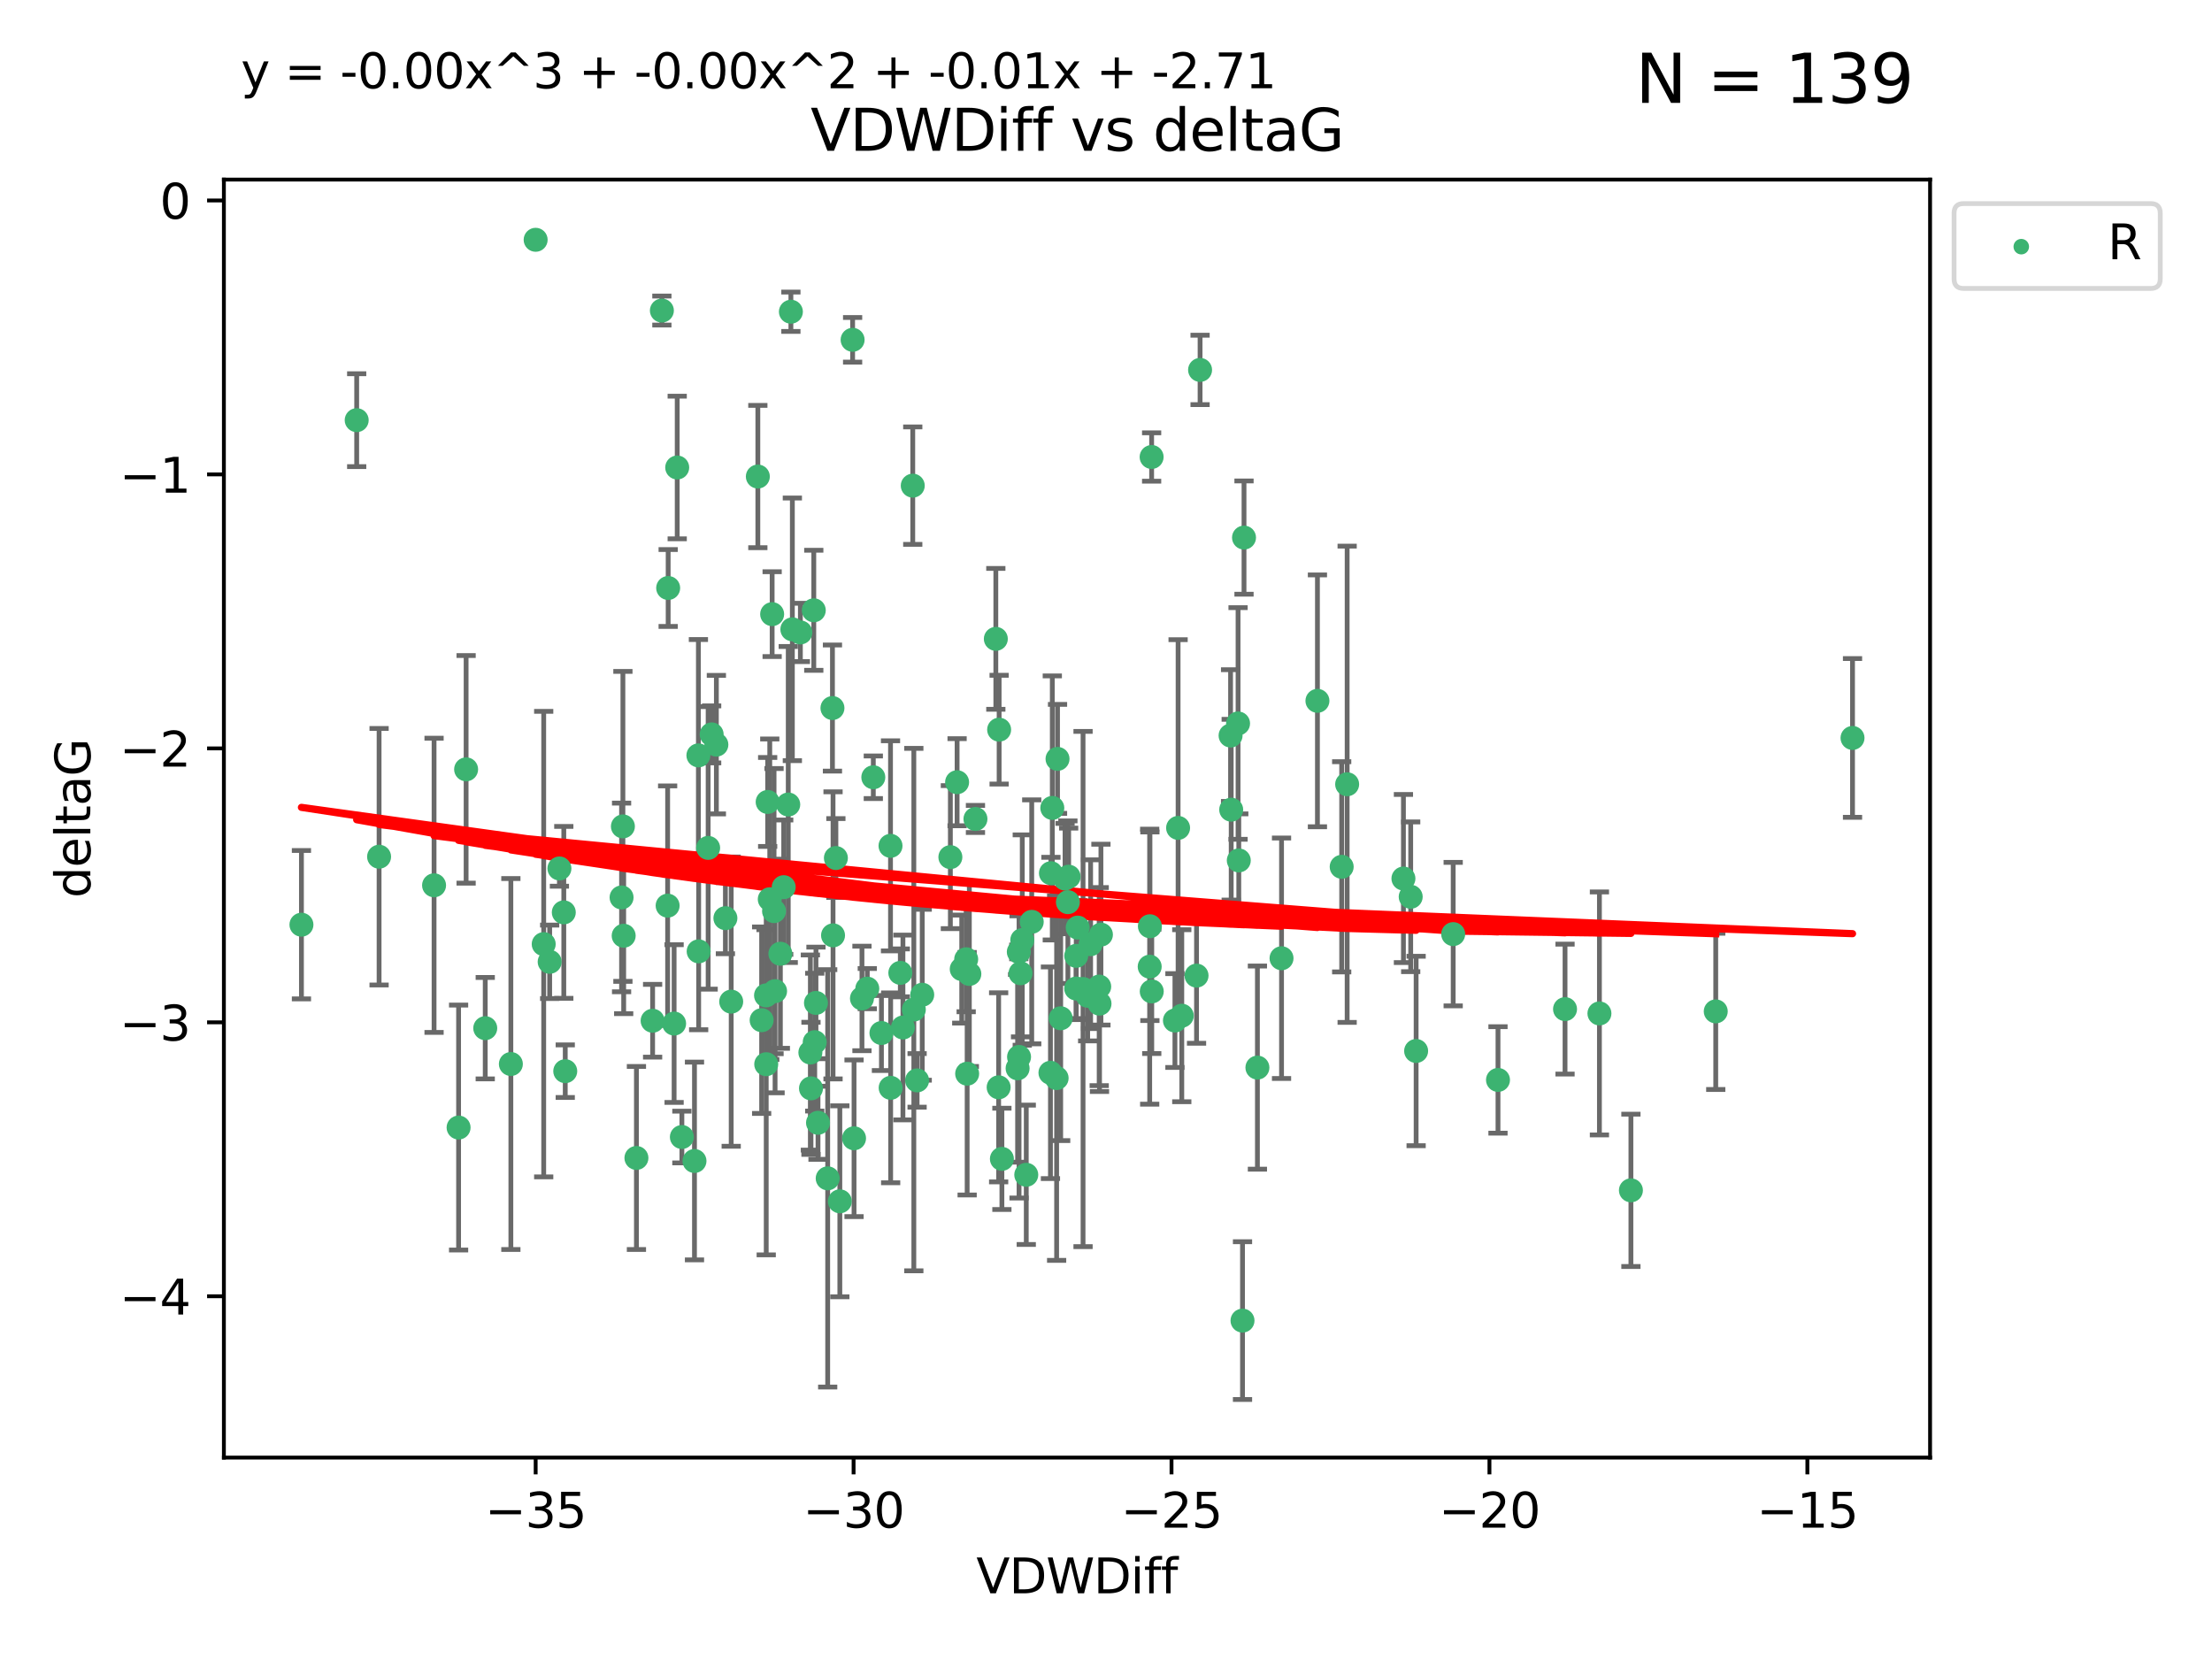 <?xml version="1.0" encoding="utf-8" standalone="no"?>
<!DOCTYPE svg PUBLIC "-//W3C//DTD SVG 1.1//EN"
  "http://www.w3.org/Graphics/SVG/1.1/DTD/svg11.dtd">
<svg xmlns:xlink="http://www.w3.org/1999/xlink" width="460.8pt" height="345.6pt" viewBox="0 0 460.8 345.6" xmlns="http://www.w3.org/2000/svg" version="1.1">
 <defs>
  <style type="text/css">*{stroke-linejoin: round; stroke-linecap: butt}</style>
 </defs>
 <g id="figure_1">
  <g id="patch_1">
   <path d="M 0 345.6 
L 460.8 345.6 
L 460.8 0 
L 0 0 
z
" style="fill: #ffffff"/>
  </g>
  <g id="axes_1">
   <g id="patch_2">
    <path d="M 46.64 303.64 
L 402.07 303.64 
L 402.07 37.411 
L 46.64 37.411 
z
" style="fill: #ffffff"/>
   </g>
   <g id="PathCollection_1">
    <defs>
     <path id="m54200aed48" d="M 0 1.118 
C 0.297 1.118 0.581 1 0.791 0.791 
C 1 0.581 1.118 0.297 1.118 0 
C 1.118 -0.297 1 -0.581 0.791 -0.791 
C 0.581 -1 0.297 -1.118 0 -1.118 
C -0.297 -1.118 -0.581 -1 -0.791 -0.791 
C -1 -0.581 -1.118 -0.297 -1.118 0 
C -1.118 0.297 -1 0.581 -0.791 0.791 
C -0.581 1 -0.297 1.118 0 1.118 
z
" style="stroke: #3cb371"/>
    </defs>
    <g clip-path="url(#p29eb363fff)">
     <use xlink:href="#m54200aed48" x="137.882" y="64.695" style="fill: #3cb371; stroke: #3cb371"/>
     <use xlink:href="#m54200aed48" x="74.305" y="87.528" style="fill: #3cb371; stroke: #3cb371"/>
     <use xlink:href="#m54200aed48" x="169.981" y="208.926" style="fill: #3cb371; stroke: #3cb371"/>
     <use xlink:href="#m54200aed48" x="129.924" y="194.932" style="fill: #3cb371; stroke: #3cb371"/>
     <use xlink:href="#m54200aed48" x="161.248" y="189.805" style="fill: #3cb371; stroke: #3cb371"/>
     <use xlink:href="#m54200aed48" x="224.505" y="193.235" style="fill: #3cb371; stroke: #3cb371"/>
     <use xlink:href="#m54200aed48" x="211.986" y="222.554" style="fill: #3cb371; stroke: #3cb371"/>
     <use xlink:href="#m54200aed48" x="95.533" y="234.887" style="fill: #3cb371; stroke: #3cb371"/>
     <use xlink:href="#m54200aed48" x="157.873" y="99.273" style="fill: #3cb371; stroke: #3cb371"/>
     <use xlink:href="#m54200aed48" x="168.816" y="219.259" style="fill: #3cb371; stroke: #3cb371"/>
     <use xlink:href="#m54200aed48" x="229.343" y="194.699" style="fill: #3cb371; stroke: #3cb371"/>
     <use xlink:href="#m54200aed48" x="214.929" y="192.036" style="fill: #3cb371; stroke: #3cb371"/>
     <use xlink:href="#m54200aed48" x="164.206" y="167.595" style="fill: #3cb371; stroke: #3cb371"/>
     <use xlink:href="#m54200aed48" x="106.423" y="221.652" style="fill: #3cb371; stroke: #3cb371"/>
     <use xlink:href="#m54200aed48" x="149.234" y="155.122" style="fill: #3cb371; stroke: #3cb371"/>
     <use xlink:href="#m54200aed48" x="259.151" y="111.988" style="fill: #3cb371; stroke: #3cb371"/>
     <use xlink:href="#m54200aed48" x="218.929" y="181.901" style="fill: #3cb371; stroke: #3cb371"/>
     <use xlink:href="#m54200aed48" x="90.424" y="184.426" style="fill: #3cb371; stroke: #3cb371"/>
     <use xlink:href="#m54200aed48" x="227.195" y="196.692" style="fill: #3cb371; stroke: #3cb371"/>
     <use xlink:href="#m54200aed48" x="249.998" y="77.061" style="fill: #3cb371; stroke: #3cb371"/>
     <use xlink:href="#m54200aed48" x="183.62" y="215.196" style="fill: #3cb371; stroke: #3cb371"/>
     <use xlink:href="#m54200aed48" x="129.486" y="186.954" style="fill: #3cb371; stroke: #3cb371"/>
     <use xlink:href="#m54200aed48" x="152.322" y="208.658" style="fill: #3cb371; stroke: #3cb371"/>
     <use xlink:href="#m54200aed48" x="117.449" y="190.062" style="fill: #3cb371; stroke: #3cb371"/>
     <use xlink:href="#m54200aed48" x="188.098" y="214.043" style="fill: #3cb371; stroke: #3cb371"/>
     <use xlink:href="#m54200aed48" x="181.927" y="161.92" style="fill: #3cb371; stroke: #3cb371"/>
     <use xlink:href="#m54200aed48" x="226.58" y="207.441" style="fill: #3cb371; stroke: #3cb371"/>
     <use xlink:href="#m54200aed48" x="62.796" y="192.632" style="fill: #3cb371; stroke: #3cb371"/>
     <use xlink:href="#m54200aed48" x="199.381" y="162.948" style="fill: #3cb371; stroke: #3cb371"/>
     <use xlink:href="#m54200aed48" x="258.062" y="179.244" style="fill: #3cb371; stroke: #3cb371"/>
     <use xlink:href="#m54200aed48" x="179.562" y="207.991" style="fill: #3cb371; stroke: #3cb371"/>
     <use xlink:href="#m54200aed48" x="139.192" y="122.489" style="fill: #3cb371; stroke: #3cb371"/>
     <use xlink:href="#m54200aed48" x="113.263" y="196.677" style="fill: #3cb371; stroke: #3cb371"/>
     <use xlink:href="#m54200aed48" x="220.114" y="224.588" style="fill: #3cb371; stroke: #3cb371"/>
     <use xlink:href="#m54200aed48" x="312.06" y="224.968" style="fill: #3cb371; stroke: #3cb371"/>
     <use xlink:href="#m54200aed48" x="78.971" y="178.469" style="fill: #3cb371; stroke: #3cb371"/>
     <use xlink:href="#m54200aed48" x="239.544" y="192.955" style="fill: #3cb371; stroke: #3cb371"/>
     <use xlink:href="#m54200aed48" x="170.407" y="233.896" style="fill: #3cb371; stroke: #3cb371"/>
     <use xlink:href="#m54200aed48" x="139.08" y="188.663" style="fill: #3cb371; stroke: #3cb371"/>
     <use xlink:href="#m54200aed48" x="174.953" y="250.256" style="fill: #3cb371; stroke: #3cb371"/>
     <use xlink:href="#m54200aed48" x="151.114" y="191.27" style="fill: #3cb371; stroke: #3cb371"/>
     <use xlink:href="#m54200aed48" x="116.536" y="180.916" style="fill: #3cb371; stroke: #3cb371"/>
     <use xlink:href="#m54200aed48" x="145.544" y="198.185" style="fill: #3cb371; stroke: #3cb371"/>
     <use xlink:href="#m54200aed48" x="160.357" y="187.325" style="fill: #3cb371; stroke: #3cb371"/>
     <use xlink:href="#m54200aed48" x="159.578" y="207.359" style="fill: #3cb371; stroke: #3cb371"/>
     <use xlink:href="#m54200aed48" x="111.585" y="49.953" style="fill: #3cb371; stroke: #3cb371"/>
     <use xlink:href="#m54200aed48" x="274.446" y="145.997" style="fill: #3cb371; stroke: #3cb371"/>
     <use xlink:href="#m54200aed48" x="145.49" y="157.361" style="fill: #3cb371; stroke: #3cb371"/>
     <use xlink:href="#m54200aed48" x="190.144" y="101.169" style="fill: #3cb371; stroke: #3cb371"/>
     <use xlink:href="#m54200aed48" x="261.943" y="222.4" style="fill: #3cb371; stroke: #3cb371"/>
     <use xlink:href="#m54200aed48" x="208.138" y="152.002" style="fill: #3cb371; stroke: #3cb371"/>
     <use xlink:href="#m54200aed48" x="229.048" y="209.079" style="fill: #3cb371; stroke: #3cb371"/>
     <use xlink:href="#m54200aed48" x="222.621" y="182.631" style="fill: #3cb371; stroke: #3cb371"/>
     <use xlink:href="#m54200aed48" x="213.79" y="244.73" style="fill: #3cb371; stroke: #3cb371"/>
     <use xlink:href="#m54200aed48" x="224.199" y="199.12" style="fill: #3cb371; stroke: #3cb371"/>
     <use xlink:href="#m54200aed48" x="295.005" y="218.938" style="fill: #3cb371; stroke: #3cb371"/>
     <use xlink:href="#m54200aed48" x="169.526" y="127.135" style="fill: #3cb371; stroke: #3cb371"/>
     <use xlink:href="#m54200aed48" x="256.481" y="168.669" style="fill: #3cb371; stroke: #3cb371"/>
     <use xlink:href="#m54200aed48" x="174.131" y="178.742" style="fill: #3cb371; stroke: #3cb371"/>
     <use xlink:href="#m54200aed48" x="244.759" y="212.597" style="fill: #3cb371; stroke: #3cb371"/>
     <use xlink:href="#m54200aed48" x="129.763" y="172.155" style="fill: #3cb371; stroke: #3cb371"/>
     <use xlink:href="#m54200aed48" x="173.537" y="194.853" style="fill: #3cb371; stroke: #3cb371"/>
     <use xlink:href="#m54200aed48" x="192.116" y="207.225" style="fill: #3cb371; stroke: #3cb371"/>
     <use xlink:href="#m54200aed48" x="187.554" y="202.666" style="fill: #3cb371; stroke: #3cb371"/>
     <use xlink:href="#m54200aed48" x="212.957" y="195.827" style="fill: #3cb371; stroke: #3cb371"/>
     <use xlink:href="#m54200aed48" x="212.236" y="198.296" style="fill: #3cb371; stroke: #3cb371"/>
     <use xlink:href="#m54200aed48" x="114.506" y="200.365" style="fill: #3cb371; stroke: #3cb371"/>
     <use xlink:href="#m54200aed48" x="159.619" y="221.695" style="fill: #3cb371; stroke: #3cb371"/>
     <use xlink:href="#m54200aed48" x="165.062" y="131.103" style="fill: #3cb371; stroke: #3cb371"/>
     <use xlink:href="#m54200aed48" x="164.758" y="64.938" style="fill: #3cb371; stroke: #3cb371"/>
     <use xlink:href="#m54200aed48" x="159.918" y="167.063" style="fill: #3cb371; stroke: #3cb371"/>
     <use xlink:href="#m54200aed48" x="201.933" y="202.889" style="fill: #3cb371; stroke: #3cb371"/>
     <use xlink:href="#m54200aed48" x="173.415" y="147.498" style="fill: #3cb371; stroke: #3cb371"/>
     <use xlink:href="#m54200aed48" x="158.665" y="212.523" style="fill: #3cb371; stroke: #3cb371"/>
     <use xlink:href="#m54200aed48" x="132.579" y="241.223" style="fill: #3cb371; stroke: #3cb371"/>
     <use xlink:href="#m54200aed48" x="279.498" y="180.572" style="fill: #3cb371; stroke: #3cb371"/>
     <use xlink:href="#m54200aed48" x="147.52" y="176.631" style="fill: #3cb371; stroke: #3cb371"/>
     <use xlink:href="#m54200aed48" x="221.87" y="183.025" style="fill: #3cb371; stroke: #3cb371"/>
     <use xlink:href="#m54200aed48" x="142.048" y="236.86" style="fill: #3cb371; stroke: #3cb371"/>
     <use xlink:href="#m54200aed48" x="293.874" y="186.816" style="fill: #3cb371; stroke: #3cb371"/>
     <use xlink:href="#m54200aed48" x="222.463" y="187.935" style="fill: #3cb371; stroke: #3cb371"/>
     <use xlink:href="#m54200aed48" x="185.51" y="176.205" style="fill: #3cb371; stroke: #3cb371"/>
     <use xlink:href="#m54200aed48" x="162.565" y="198.682" style="fill: #3cb371; stroke: #3cb371"/>
     <use xlink:href="#m54200aed48" x="166.733" y="131.749" style="fill: #3cb371; stroke: #3cb371"/>
     <use xlink:href="#m54200aed48" x="246.187" y="211.591" style="fill: #3cb371; stroke: #3cb371"/>
     <use xlink:href="#m54200aed48" x="168.943" y="226.725" style="fill: #3cb371; stroke: #3cb371"/>
     <use xlink:href="#m54200aed48" x="97.1" y="160.267" style="fill: #3cb371; stroke: #3cb371"/>
     <use xlink:href="#m54200aed48" x="135.951" y="212.64" style="fill: #3cb371; stroke: #3cb371"/>
     <use xlink:href="#m54200aed48" x="144.674" y="241.854" style="fill: #3cb371; stroke: #3cb371"/>
     <use xlink:href="#m54200aed48" x="117.752" y="223.145" style="fill: #3cb371; stroke: #3cb371"/>
     <use xlink:href="#m54200aed48" x="224.189" y="205.928" style="fill: #3cb371; stroke: #3cb371"/>
     <use xlink:href="#m54200aed48" x="249.261" y="203.237" style="fill: #3cb371; stroke: #3cb371"/>
     <use xlink:href="#m54200aed48" x="266.967" y="199.622" style="fill: #3cb371; stroke: #3cb371"/>
     <use xlink:href="#m54200aed48" x="220.96" y="212.124" style="fill: #3cb371; stroke: #3cb371"/>
     <use xlink:href="#m54200aed48" x="148.251" y="152.989" style="fill: #3cb371; stroke: #3cb371"/>
     <use xlink:href="#m54200aed48" x="239.931" y="206.532" style="fill: #3cb371; stroke: #3cb371"/>
     <use xlink:href="#m54200aed48" x="161.463" y="206.468" style="fill: #3cb371; stroke: #3cb371"/>
     <use xlink:href="#m54200aed48" x="245.419" y="172.467" style="fill: #3cb371; stroke: #3cb371"/>
     <use xlink:href="#m54200aed48" x="191.049" y="225.065" style="fill: #3cb371; stroke: #3cb371"/>
     <use xlink:href="#m54200aed48" x="212.287" y="220.18" style="fill: #3cb371; stroke: #3cb371"/>
     <use xlink:href="#m54200aed48" x="280.636" y="163.377" style="fill: #3cb371; stroke: #3cb371"/>
     <use xlink:href="#m54200aed48" x="292.361" y="183.014" style="fill: #3cb371; stroke: #3cb371"/>
     <use xlink:href="#m54200aed48" x="160.852" y="127.938" style="fill: #3cb371; stroke: #3cb371"/>
     <use xlink:href="#m54200aed48" x="203.205" y="170.603" style="fill: #3cb371; stroke: #3cb371"/>
     <use xlink:href="#m54200aed48" x="256.352" y="153.228" style="fill: #3cb371; stroke: #3cb371"/>
     <use xlink:href="#m54200aed48" x="140.43" y="213.227" style="fill: #3cb371; stroke: #3cb371"/>
     <use xlink:href="#m54200aed48" x="177.913" y="237.127" style="fill: #3cb371; stroke: #3cb371"/>
     <use xlink:href="#m54200aed48" x="239.502" y="201.375" style="fill: #3cb371; stroke: #3cb371"/>
     <use xlink:href="#m54200aed48" x="197.98" y="178.555" style="fill: #3cb371; stroke: #3cb371"/>
     <use xlink:href="#m54200aed48" x="218.829" y="223.477" style="fill: #3cb371; stroke: #3cb371"/>
     <use xlink:href="#m54200aed48" x="141.075" y="97.389" style="fill: #3cb371; stroke: #3cb371"/>
     <use xlink:href="#m54200aed48" x="302.726" y="194.593" style="fill: #3cb371; stroke: #3cb371"/>
     <use xlink:href="#m54200aed48" x="339.75" y="247.969" style="fill: #3cb371; stroke: #3cb371"/>
     <use xlink:href="#m54200aed48" x="228.986" y="205.524" style="fill: #3cb371; stroke: #3cb371"/>
     <use xlink:href="#m54200aed48" x="225.62" y="206.029" style="fill: #3cb371; stroke: #3cb371"/>
     <use xlink:href="#m54200aed48" x="190.368" y="210.314" style="fill: #3cb371; stroke: #3cb371"/>
     <use xlink:href="#m54200aed48" x="177.615" y="70.788" style="fill: #3cb371; stroke: #3cb371"/>
     <use xlink:href="#m54200aed48" x="185.54" y="226.612" style="fill: #3cb371; stroke: #3cb371"/>
     <use xlink:href="#m54200aed48" x="208.036" y="226.509" style="fill: #3cb371; stroke: #3cb371"/>
     <use xlink:href="#m54200aed48" x="239.905" y="95.198" style="fill: #3cb371; stroke: #3cb371"/>
     <use xlink:href="#m54200aed48" x="258.838" y="275.107" style="fill: #3cb371; stroke: #3cb371"/>
     <use xlink:href="#m54200aed48" x="219.214" y="168.305" style="fill: #3cb371; stroke: #3cb371"/>
     <use xlink:href="#m54200aed48" x="326.026" y="210.215" style="fill: #3cb371; stroke: #3cb371"/>
     <use xlink:href="#m54200aed48" x="163.262" y="184.817" style="fill: #3cb371; stroke: #3cb371"/>
     <use xlink:href="#m54200aed48" x="385.914" y="153.726" style="fill: #3cb371; stroke: #3cb371"/>
     <use xlink:href="#m54200aed48" x="180.672" y="205.951" style="fill: #3cb371; stroke: #3cb371"/>
     <use xlink:href="#m54200aed48" x="333.191" y="211.118" style="fill: #3cb371; stroke: #3cb371"/>
     <use xlink:href="#m54200aed48" x="101.085" y="214.187" style="fill: #3cb371; stroke: #3cb371"/>
     <use xlink:href="#m54200aed48" x="207.449" y="133.085" style="fill: #3cb371; stroke: #3cb371"/>
     <use xlink:href="#m54200aed48" x="212.599" y="202.746" style="fill: #3cb371; stroke: #3cb371"/>
     <use xlink:href="#m54200aed48" x="200.348" y="201.877" style="fill: #3cb371; stroke: #3cb371"/>
     <use xlink:href="#m54200aed48" x="257.911" y="150.708" style="fill: #3cb371; stroke: #3cb371"/>
     <use xlink:href="#m54200aed48" x="208.714" y="241.412" style="fill: #3cb371; stroke: #3cb371"/>
     <use xlink:href="#m54200aed48" x="172.423" y="245.47" style="fill: #3cb371; stroke: #3cb371"/>
     <use xlink:href="#m54200aed48" x="169.724" y="217.1" style="fill: #3cb371; stroke: #3cb371"/>
     <use xlink:href="#m54200aed48" x="201.274" y="199.83" style="fill: #3cb371; stroke: #3cb371"/>
     <use xlink:href="#m54200aed48" x="220.303" y="158.09" style="fill: #3cb371; stroke: #3cb371"/>
     <use xlink:href="#m54200aed48" x="201.476" y="223.673" style="fill: #3cb371; stroke: #3cb371"/>
     <use xlink:href="#m54200aed48" x="357.422" y="210.689" style="fill: #3cb371; stroke: #3cb371"/>
    </g>
   </g>
   <g id="matplotlib.axis_1">
    <g id="xtick_1">
     <g id="line2d_1">
      <defs>
       <path id="m6ee3ed0e6d" d="M 0 0 
L 0 3.5 
" style="stroke: #000000; stroke-width: 0.8"/>
      </defs>
      <g>
       <use xlink:href="#m6ee3ed0e6d" x="111.588" y="303.64" style="stroke: #000000; stroke-width: 0.8"/>
      </g>
     </g>
     <g id="text_1">
      <!-- −35 -->
      <g transform="translate(101.035 318.238)scale(0.1 -0.1)">
       <defs>
        <path id="DejaVuSans-2212" d="M 678 2272 
L 4684 2272 
L 4684 1741 
L 678 1741 
L 678 2272 
z
" transform="scale(0.016)"/>
        <path id="DejaVuSans-33" d="M 2597 2516 
Q 3050 2419 3304 2112 
Q 3559 1806 3559 1356 
Q 3559 666 3084 287 
Q 2609 -91 1734 -91 
Q 1441 -91 1130 -33 
Q 819 25 488 141 
L 488 750 
Q 750 597 1062 519 
Q 1375 441 1716 441 
Q 2309 441 2620 675 
Q 2931 909 2931 1356 
Q 2931 1769 2642 2001 
Q 2353 2234 1838 2234 
L 1294 2234 
L 1294 2753 
L 1863 2753 
Q 2328 2753 2575 2939 
Q 2822 3125 2822 3475 
Q 2822 3834 2567 4026 
Q 2313 4219 1838 4219 
Q 1578 4219 1281 4162 
Q 984 4106 628 3988 
L 628 4550 
Q 988 4650 1302 4700 
Q 1616 4750 1894 4750 
Q 2613 4750 3031 4423 
Q 3450 4097 3450 3541 
Q 3450 3153 3228 2886 
Q 3006 2619 2597 2516 
z
" transform="scale(0.016)"/>
        <path id="DejaVuSans-35" d="M 691 4666 
L 3169 4666 
L 3169 4134 
L 1269 4134 
L 1269 2991 
Q 1406 3038 1543 3061 
Q 1681 3084 1819 3084 
Q 2600 3084 3056 2656 
Q 3513 2228 3513 1497 
Q 3513 744 3044 326 
Q 2575 -91 1722 -91 
Q 1428 -91 1123 -41 
Q 819 9 494 109 
L 494 744 
Q 775 591 1075 516 
Q 1375 441 1709 441 
Q 2250 441 2565 725 
Q 2881 1009 2881 1497 
Q 2881 1984 2565 2268 
Q 2250 2553 1709 2553 
Q 1456 2553 1204 2497 
Q 953 2441 691 2322 
L 691 4666 
z
" transform="scale(0.016)"/>
       </defs>
       <use xlink:href="#DejaVuSans-2212"/>
       <use xlink:href="#DejaVuSans-33" x="83.789"/>
       <use xlink:href="#DejaVuSans-35" x="147.412"/>
      </g>
     </g>
    </g>
    <g id="xtick_2">
     <g id="line2d_2">
      <g>
       <use xlink:href="#m6ee3ed0e6d" x="177.818" y="303.64" style="stroke: #000000; stroke-width: 0.8"/>
      </g>
     </g>
     <g id="text_2">
      <!-- −30 -->
      <g transform="translate(167.265 318.238)scale(0.1 -0.1)">
       <defs>
        <path id="DejaVuSans-30" d="M 2034 4250 
Q 1547 4250 1301 3770 
Q 1056 3291 1056 2328 
Q 1056 1369 1301 889 
Q 1547 409 2034 409 
Q 2525 409 2770 889 
Q 3016 1369 3016 2328 
Q 3016 3291 2770 3770 
Q 2525 4250 2034 4250 
z
M 2034 4750 
Q 2819 4750 3233 4129 
Q 3647 3509 3647 2328 
Q 3647 1150 3233 529 
Q 2819 -91 2034 -91 
Q 1250 -91 836 529 
Q 422 1150 422 2328 
Q 422 3509 836 4129 
Q 1250 4750 2034 4750 
z
" transform="scale(0.016)"/>
       </defs>
       <use xlink:href="#DejaVuSans-2212"/>
       <use xlink:href="#DejaVuSans-33" x="83.789"/>
       <use xlink:href="#DejaVuSans-30" x="147.412"/>
      </g>
     </g>
    </g>
    <g id="xtick_3">
     <g id="line2d_3">
      <g>
       <use xlink:href="#m6ee3ed0e6d" x="244.048" y="303.64" style="stroke: #000000; stroke-width: 0.8"/>
      </g>
     </g>
     <g id="text_3">
      <!-- −25 -->
      <g transform="translate(233.496 318.238)scale(0.1 -0.1)">
       <defs>
        <path id="DejaVuSans-32" d="M 1228 531 
L 3431 531 
L 3431 0 
L 469 0 
L 469 531 
Q 828 903 1448 1529 
Q 2069 2156 2228 2338 
Q 2531 2678 2651 2914 
Q 2772 3150 2772 3378 
Q 2772 3750 2511 3984 
Q 2250 4219 1831 4219 
Q 1534 4219 1204 4116 
Q 875 4013 500 3803 
L 500 4441 
Q 881 4594 1212 4672 
Q 1544 4750 1819 4750 
Q 2544 4750 2975 4387 
Q 3406 4025 3406 3419 
Q 3406 3131 3298 2873 
Q 3191 2616 2906 2266 
Q 2828 2175 2409 1742 
Q 1991 1309 1228 531 
z
" transform="scale(0.016)"/>
       </defs>
       <use xlink:href="#DejaVuSans-2212"/>
       <use xlink:href="#DejaVuSans-32" x="83.789"/>
       <use xlink:href="#DejaVuSans-35" x="147.412"/>
      </g>
     </g>
    </g>
    <g id="xtick_4">
     <g id="line2d_4">
      <g>
       <use xlink:href="#m6ee3ed0e6d" x="310.278" y="303.64" style="stroke: #000000; stroke-width: 0.8"/>
      </g>
     </g>
     <g id="text_4">
      <!-- −20 -->
      <g transform="translate(299.726 318.238)scale(0.1 -0.1)">
       <use xlink:href="#DejaVuSans-2212"/>
       <use xlink:href="#DejaVuSans-32" x="83.789"/>
       <use xlink:href="#DejaVuSans-30" x="147.412"/>
      </g>
     </g>
    </g>
    <g id="xtick_5">
     <g id="line2d_5">
      <g>
       <use xlink:href="#m6ee3ed0e6d" x="376.508" y="303.64" style="stroke: #000000; stroke-width: 0.8"/>
      </g>
     </g>
     <g id="text_5">
      <!-- −15 -->
      <g transform="translate(365.956 318.238)scale(0.1 -0.1)">
       <defs>
        <path id="DejaVuSans-31" d="M 794 531 
L 1825 531 
L 1825 4091 
L 703 3866 
L 703 4441 
L 1819 4666 
L 2450 4666 
L 2450 531 
L 3481 531 
L 3481 0 
L 794 0 
L 794 531 
z
" transform="scale(0.016)"/>
       </defs>
       <use xlink:href="#DejaVuSans-2212"/>
       <use xlink:href="#DejaVuSans-31" x="83.789"/>
       <use xlink:href="#DejaVuSans-35" x="147.412"/>
      </g>
     </g>
    </g>
    <g id="text_6">
     <!-- VDWDiff -->
     <g transform="translate(203.382 331.917)scale(0.1 -0.1)">
      <defs>
       <path id="DejaVuSans-56" d="M 1831 0 
L 50 4666 
L 709 4666 
L 2188 738 
L 3669 4666 
L 4325 4666 
L 2547 0 
L 1831 0 
z
" transform="scale(0.016)"/>
       <path id="DejaVuSans-44" d="M 1259 4147 
L 1259 519 
L 2022 519 
Q 2988 519 3436 956 
Q 3884 1394 3884 2338 
Q 3884 3275 3436 3711 
Q 2988 4147 2022 4147 
L 1259 4147 
z
M 628 4666 
L 1925 4666 
Q 3281 4666 3915 4102 
Q 4550 3538 4550 2338 
Q 4550 1131 3912 565 
Q 3275 0 1925 0 
L 628 0 
L 628 4666 
z
" transform="scale(0.016)"/>
       <path id="DejaVuSans-57" d="M 213 4666 
L 850 4666 
L 1831 722 
L 2809 4666 
L 3519 4666 
L 4500 722 
L 5478 4666 
L 6119 4666 
L 4947 0 
L 4153 0 
L 3169 4050 
L 2175 0 
L 1381 0 
L 213 4666 
z
" transform="scale(0.016)"/>
       <path id="DejaVuSans-69" d="M 603 3500 
L 1178 3500 
L 1178 0 
L 603 0 
L 603 3500 
z
M 603 4863 
L 1178 4863 
L 1178 4134 
L 603 4134 
L 603 4863 
z
" transform="scale(0.016)"/>
       <path id="DejaVuSans-66" d="M 2375 4863 
L 2375 4384 
L 1825 4384 
Q 1516 4384 1395 4259 
Q 1275 4134 1275 3809 
L 1275 3500 
L 2222 3500 
L 2222 3053 
L 1275 3053 
L 1275 0 
L 697 0 
L 697 3053 
L 147 3053 
L 147 3500 
L 697 3500 
L 697 3744 
Q 697 4328 969 4595 
Q 1241 4863 1831 4863 
L 2375 4863 
z
" transform="scale(0.016)"/>
      </defs>
      <use xlink:href="#DejaVuSans-56"/>
      <use xlink:href="#DejaVuSans-44" x="68.408"/>
      <use xlink:href="#DejaVuSans-57" x="145.41"/>
      <use xlink:href="#DejaVuSans-44" x="244.287"/>
      <use xlink:href="#DejaVuSans-69" x="321.289"/>
      <use xlink:href="#DejaVuSans-66" x="349.072"/>
      <use xlink:href="#DejaVuSans-66" x="384.277"/>
     </g>
    </g>
   </g>
   <g id="matplotlib.axis_2">
    <g id="ytick_1">
     <g id="line2d_6">
      <defs>
       <path id="m1ca6fb71e9" d="M 0 0 
L -3.5 0 
" style="stroke: #000000; stroke-width: 0.8"/>
      </defs>
      <g>
       <use xlink:href="#m1ca6fb71e9" x="46.64" y="270.038" style="stroke: #000000; stroke-width: 0.8"/>
      </g>
     </g>
     <g id="text_7">
      <!-- −4 -->
      <g transform="translate(24.898 273.837)scale(0.1 -0.1)">
       <defs>
        <path id="DejaVuSans-34" d="M 2419 4116 
L 825 1625 
L 2419 1625 
L 2419 4116 
z
M 2253 4666 
L 3047 4666 
L 3047 1625 
L 3713 1625 
L 3713 1100 
L 3047 1100 
L 3047 0 
L 2419 0 
L 2419 1100 
L 313 1100 
L 313 1709 
L 2253 4666 
z
" transform="scale(0.016)"/>
       </defs>
       <use xlink:href="#DejaVuSans-2212"/>
       <use xlink:href="#DejaVuSans-34" x="83.789"/>
      </g>
     </g>
    </g>
    <g id="ytick_2">
     <g id="line2d_7">
      <g>
       <use xlink:href="#m1ca6fb71e9" x="46.64" y="212.969" style="stroke: #000000; stroke-width: 0.8"/>
      </g>
     </g>
     <g id="text_8">
      <!-- −3 -->
      <g transform="translate(24.898 216.768)scale(0.1 -0.1)">
       <use xlink:href="#DejaVuSans-2212"/>
       <use xlink:href="#DejaVuSans-33" x="83.789"/>
      </g>
     </g>
    </g>
    <g id="ytick_3">
     <g id="line2d_8">
      <g>
       <use xlink:href="#m1ca6fb71e9" x="46.64" y="155.9" style="stroke: #000000; stroke-width: 0.8"/>
      </g>
     </g>
     <g id="text_9">
      <!-- −2 -->
      <g transform="translate(24.898 159.699)scale(0.1 -0.1)">
       <use xlink:href="#DejaVuSans-2212"/>
       <use xlink:href="#DejaVuSans-32" x="83.789"/>
      </g>
     </g>
    </g>
    <g id="ytick_4">
     <g id="line2d_9">
      <g>
       <use xlink:href="#m1ca6fb71e9" x="46.64" y="98.831" style="stroke: #000000; stroke-width: 0.8"/>
      </g>
     </g>
     <g id="text_10">
      <!-- −1 -->
      <g transform="translate(24.898 102.63)scale(0.1 -0.1)">
       <use xlink:href="#DejaVuSans-2212"/>
       <use xlink:href="#DejaVuSans-31" x="83.789"/>
      </g>
     </g>
    </g>
    <g id="ytick_5">
     <g id="line2d_10">
      <g>
       <use xlink:href="#m1ca6fb71e9" x="46.64" y="41.762" style="stroke: #000000; stroke-width: 0.8"/>
      </g>
     </g>
     <g id="text_11">
      <!-- 0 -->
      <g transform="translate(33.278 45.561)scale(0.1 -0.1)">
       <use xlink:href="#DejaVuSans-30"/>
      </g>
     </g>
    </g>
    <g id="text_12">
     <!-- deltaG -->
     <g transform="translate(18.818 187.064)rotate(-90)scale(0.1 -0.1)">
      <defs>
       <path id="DejaVuSans-64" d="M 2906 2969 
L 2906 4863 
L 3481 4863 
L 3481 0 
L 2906 0 
L 2906 525 
Q 2725 213 2448 61 
Q 2172 -91 1784 -91 
Q 1150 -91 751 415 
Q 353 922 353 1747 
Q 353 2572 751 3078 
Q 1150 3584 1784 3584 
Q 2172 3584 2448 3432 
Q 2725 3281 2906 2969 
z
M 947 1747 
Q 947 1113 1208 752 
Q 1469 391 1925 391 
Q 2381 391 2643 752 
Q 2906 1113 2906 1747 
Q 2906 2381 2643 2742 
Q 2381 3103 1925 3103 
Q 1469 3103 1208 2742 
Q 947 2381 947 1747 
z
" transform="scale(0.016)"/>
       <path id="DejaVuSans-65" d="M 3597 1894 
L 3597 1613 
L 953 1613 
Q 991 1019 1311 708 
Q 1631 397 2203 397 
Q 2534 397 2845 478 
Q 3156 559 3463 722 
L 3463 178 
Q 3153 47 2828 -22 
Q 2503 -91 2169 -91 
Q 1331 -91 842 396 
Q 353 884 353 1716 
Q 353 2575 817 3079 
Q 1281 3584 2069 3584 
Q 2775 3584 3186 3129 
Q 3597 2675 3597 1894 
z
M 3022 2063 
Q 3016 2534 2758 2815 
Q 2500 3097 2075 3097 
Q 1594 3097 1305 2825 
Q 1016 2553 972 2059 
L 3022 2063 
z
" transform="scale(0.016)"/>
       <path id="DejaVuSans-6c" d="M 603 4863 
L 1178 4863 
L 1178 0 
L 603 0 
L 603 4863 
z
" transform="scale(0.016)"/>
       <path id="DejaVuSans-74" d="M 1172 4494 
L 1172 3500 
L 2356 3500 
L 2356 3053 
L 1172 3053 
L 1172 1153 
Q 1172 725 1289 603 
Q 1406 481 1766 481 
L 2356 481 
L 2356 0 
L 1766 0 
Q 1100 0 847 248 
Q 594 497 594 1153 
L 594 3053 
L 172 3053 
L 172 3500 
L 594 3500 
L 594 4494 
L 1172 4494 
z
" transform="scale(0.016)"/>
       <path id="DejaVuSans-61" d="M 2194 1759 
Q 1497 1759 1228 1600 
Q 959 1441 959 1056 
Q 959 750 1161 570 
Q 1363 391 1709 391 
Q 2188 391 2477 730 
Q 2766 1069 2766 1631 
L 2766 1759 
L 2194 1759 
z
M 3341 1997 
L 3341 0 
L 2766 0 
L 2766 531 
Q 2569 213 2275 61 
Q 1981 -91 1556 -91 
Q 1019 -91 701 211 
Q 384 513 384 1019 
Q 384 1609 779 1909 
Q 1175 2209 1959 2209 
L 2766 2209 
L 2766 2266 
Q 2766 2663 2505 2880 
Q 2244 3097 1772 3097 
Q 1472 3097 1187 3025 
Q 903 2953 641 2809 
L 641 3341 
Q 956 3463 1253 3523 
Q 1550 3584 1831 3584 
Q 2591 3584 2966 3190 
Q 3341 2797 3341 1997 
z
" transform="scale(0.016)"/>
       <path id="DejaVuSans-47" d="M 3809 666 
L 3809 1919 
L 2778 1919 
L 2778 2438 
L 4434 2438 
L 4434 434 
Q 4069 175 3628 42 
Q 3188 -91 2688 -91 
Q 1594 -91 976 548 
Q 359 1188 359 2328 
Q 359 3472 976 4111 
Q 1594 4750 2688 4750 
Q 3144 4750 3555 4637 
Q 3966 4525 4313 4306 
L 4313 3634 
Q 3963 3931 3569 4081 
Q 3175 4231 2741 4231 
Q 1884 4231 1454 3753 
Q 1025 3275 1025 2328 
Q 1025 1384 1454 906 
Q 1884 428 2741 428 
Q 3075 428 3337 486 
Q 3600 544 3809 666 
z
" transform="scale(0.016)"/>
      </defs>
      <use xlink:href="#DejaVuSans-64"/>
      <use xlink:href="#DejaVuSans-65" x="63.477"/>
      <use xlink:href="#DejaVuSans-6c" x="125"/>
      <use xlink:href="#DejaVuSans-74" x="152.783"/>
      <use xlink:href="#DejaVuSans-61" x="191.992"/>
      <use xlink:href="#DejaVuSans-47" x="253.271"/>
     </g>
    </g>
   </g>
   <g id="LineCollection_1">
    <path d="M 137.882 67.716 
L 137.882 61.675 
" clip-path="url(#p29eb363fff)" style="fill: none; stroke: #696969"/>
    <path d="M 74.305 97.201 
L 74.305 77.856 
" clip-path="url(#p29eb363fff)" style="fill: none; stroke: #696969"/>
    <path d="M 169.981 220.547 
L 169.981 197.305 
" clip-path="url(#p29eb363fff)" style="fill: none; stroke: #696969"/>
    <path d="M 129.924 211.165 
L 129.924 178.699 
" clip-path="url(#p29eb363fff)" style="fill: none; stroke: #696969"/>
    <path d="M 161.248 219.511 
L 161.248 160.099 
" clip-path="url(#p29eb363fff)" style="fill: none; stroke: #696969"/>
    <path d="M 224.505 198.865 
L 224.505 187.605 
" clip-path="url(#p29eb363fff)" style="fill: none; stroke: #696969"/>
    <path d="M 211.986 242.104 
L 211.986 203.004 
" clip-path="url(#p29eb363fff)" style="fill: none; stroke: #696969"/>
    <path d="M 95.533 260.399 
L 95.533 209.375 
" clip-path="url(#p29eb363fff)" style="fill: none; stroke: #696969"/>
    <path d="M 157.873 114.094 
L 157.873 84.453 
" clip-path="url(#p29eb363fff)" style="fill: none; stroke: #696969"/>
    <path d="M 168.816 239.582 
L 168.816 198.935 
" clip-path="url(#p29eb363fff)" style="fill: none; stroke: #696969"/>
    <path d="M 229.343 213.532 
L 229.343 175.866 
" clip-path="url(#p29eb363fff)" style="fill: none; stroke: #696969"/>
    <path d="M 214.929 217.447 
L 214.929 166.624 
" clip-path="url(#p29eb363fff)" style="fill: none; stroke: #696969"/>
    <path d="M 164.206 200.513 
L 164.206 134.676 
" clip-path="url(#p29eb363fff)" style="fill: none; stroke: #696969"/>
    <path d="M 106.423 260.287 
L 106.423 183.017 
" clip-path="url(#p29eb363fff)" style="fill: none; stroke: #696969"/>
    <path d="M 149.234 169.551 
L 149.234 140.692 
" clip-path="url(#p29eb363fff)" style="fill: none; stroke: #696969"/>
    <path d="M 259.151 123.783 
L 259.151 100.193 
" clip-path="url(#p29eb363fff)" style="fill: none; stroke: #696969"/>
    <path d="M 218.929 185.208 
L 218.929 178.594 
" clip-path="url(#p29eb363fff)" style="fill: none; stroke: #696969"/>
    <path d="M 90.424 215.069 
L 90.424 153.783 
" clip-path="url(#p29eb363fff)" style="fill: none; stroke: #696969"/>
    <path d="M 227.195 214.266 
L 227.195 179.119 
" clip-path="url(#p29eb363fff)" style="fill: none; stroke: #696969"/>
    <path d="M 249.998 84.288 
L 249.998 69.834 
" clip-path="url(#p29eb363fff)" style="fill: none; stroke: #696969"/>
    <path d="M 183.62 223.009 
L 183.62 207.383 
" clip-path="url(#p29eb363fff)" style="fill: none; stroke: #696969"/>
    <path d="M 129.486 206.607 
L 129.486 167.301 
" clip-path="url(#p29eb363fff)" style="fill: none; stroke: #696969"/>
    <path d="M 152.322 238.79 
L 152.322 178.525 
" clip-path="url(#p29eb363fff)" style="fill: none; stroke: #696969"/>
    <path d="M 117.449 207.965 
L 117.449 172.159 
" clip-path="url(#p29eb363fff)" style="fill: none; stroke: #696969"/>
    <path d="M 188.098 233.293 
L 188.098 194.793 
" clip-path="url(#p29eb363fff)" style="fill: none; stroke: #696969"/>
    <path d="M 181.927 166.356 
L 181.927 157.484 
" clip-path="url(#p29eb363fff)" style="fill: none; stroke: #696969"/>
    <path d="M 226.58 216.842 
L 226.58 198.039 
" clip-path="url(#p29eb363fff)" style="fill: none; stroke: #696969"/>
    <path d="M 62.796 208.086 
L 62.796 177.178 
" clip-path="url(#p29eb363fff)" style="fill: none; stroke: #696969"/>
    <path d="M 199.381 172.019 
L 199.381 153.877 
" clip-path="url(#p29eb363fff)" style="fill: none; stroke: #696969"/>
    <path d="M 258.062 188.94 
L 258.062 169.548 
" clip-path="url(#p29eb363fff)" style="fill: none; stroke: #696969"/>
    <path d="M 179.562 218.88 
L 179.562 197.103 
" clip-path="url(#p29eb363fff)" style="fill: none; stroke: #696969"/>
    <path d="M 139.192 130.498 
L 139.192 114.479 
" clip-path="url(#p29eb363fff)" style="fill: none; stroke: #696969"/>
    <path d="M 113.263 245.168 
L 113.263 148.187 
" clip-path="url(#p29eb363fff)" style="fill: none; stroke: #696969"/>
    <path d="M 220.114 262.557 
L 220.114 186.619 
" clip-path="url(#p29eb363fff)" style="fill: none; stroke: #696969"/>
    <path d="M 312.06 236.058 
L 312.06 213.878 
" clip-path="url(#p29eb363fff)" style="fill: none; stroke: #696969"/>
    <path d="M 78.971 205.188 
L 78.971 151.75 
" clip-path="url(#p29eb363fff)" style="fill: none; stroke: #696969"/>
    <path d="M 239.544 212.597 
L 239.544 173.313 
" clip-path="url(#p29eb363fff)" style="fill: none; stroke: #696969"/>
    <path d="M 170.407 241.51 
L 170.407 226.283 
" clip-path="url(#p29eb363fff)" style="fill: none; stroke: #696969"/>
    <path d="M 139.08 213.608 
L 139.08 163.718 
" clip-path="url(#p29eb363fff)" style="fill: none; stroke: #696969"/>
    <path d="M 174.953 270.149 
L 174.953 230.364 
" clip-path="url(#p29eb363fff)" style="fill: none; stroke: #696969"/>
    <path d="M 151.114 198.675 
L 151.114 183.866 
" clip-path="url(#p29eb363fff)" style="fill: none; stroke: #696969"/>
    <path d="M 116.536 184.616 
L 116.536 177.216 
" clip-path="url(#p29eb363fff)" style="fill: none; stroke: #696969"/>
    <path d="M 145.544 214.512 
L 145.544 181.857 
" clip-path="url(#p29eb363fff)" style="fill: none; stroke: #696969"/>
    <path d="M 160.357 220.704 
L 160.357 153.945 
" clip-path="url(#p29eb363fff)" style="fill: none; stroke: #696969"/>
    <path d="M 159.578 221.045 
L 159.578 193.673 
" clip-path="url(#p29eb363fff)" style="fill: none; stroke: #696969"/>
    <path d="M 111.585 50.393 
L 111.585 49.513 
" clip-path="url(#p29eb363fff)" style="fill: none; stroke: #696969"/>
    <path d="M 274.446 172.229 
L 274.446 119.765 
" clip-path="url(#p29eb363fff)" style="fill: none; stroke: #696969"/>
    <path d="M 145.49 181.496 
L 145.49 133.227 
" clip-path="url(#p29eb363fff)" style="fill: none; stroke: #696969"/>
    <path d="M 190.144 113.403 
L 190.144 88.936 
" clip-path="url(#p29eb363fff)" style="fill: none; stroke: #696969"/>
    <path d="M 261.943 243.559 
L 261.943 201.24 
" clip-path="url(#p29eb363fff)" style="fill: none; stroke: #696969"/>
    <path d="M 208.138 163.332 
L 208.138 140.673 
" clip-path="url(#p29eb363fff)" style="fill: none; stroke: #696969"/>
    <path d="M 229.048 227.382 
L 229.048 190.776 
" clip-path="url(#p29eb363fff)" style="fill: none; stroke: #696969"/>
    <path d="M 222.621 192.749 
L 222.621 172.513 
" clip-path="url(#p29eb363fff)" style="fill: none; stroke: #696969"/>
    <path d="M 213.79 259.245 
L 213.79 230.216 
" clip-path="url(#p29eb363fff)" style="fill: none; stroke: #696969"/>
    <path d="M 224.199 212.185 
L 224.199 186.055 
" clip-path="url(#p29eb363fff)" style="fill: none; stroke: #696969"/>
    <path d="M 295.005 238.669 
L 295.005 199.206 
" clip-path="url(#p29eb363fff)" style="fill: none; stroke: #696969"/>
    <path d="M 169.526 139.642 
L 169.526 114.629 
" clip-path="url(#p29eb363fff)" style="fill: none; stroke: #696969"/>
    <path d="M 256.481 187.495 
L 256.481 149.843 
" clip-path="url(#p29eb363fff)" style="fill: none; stroke: #696969"/>
    <path d="M 174.131 186.957 
L 174.131 170.527 
" clip-path="url(#p29eb363fff)" style="fill: none; stroke: #696969"/>
    <path d="M 244.759 222.369 
L 244.759 202.825 
" clip-path="url(#p29eb363fff)" style="fill: none; stroke: #696969"/>
    <path d="M 129.763 204.437 
L 129.763 139.872 
" clip-path="url(#p29eb363fff)" style="fill: none; stroke: #696969"/>
    <path d="M 173.537 224.761 
L 173.537 164.945 
" clip-path="url(#p29eb363fff)" style="fill: none; stroke: #696969"/>
    <path d="M 192.116 225.026 
L 192.116 189.424 
" clip-path="url(#p29eb363fff)" style="fill: none; stroke: #696969"/>
    <path d="M 187.554 207.654 
L 187.554 197.678 
" clip-path="url(#p29eb363fff)" style="fill: none; stroke: #696969"/>
    <path d="M 212.957 217.737 
L 212.957 173.916 
" clip-path="url(#p29eb363fff)" style="fill: none; stroke: #696969"/>
    <path d="M 212.236 199.735 
L 212.236 196.858 
" clip-path="url(#p29eb363fff)" style="fill: none; stroke: #696969"/>
    <path d="M 114.506 208.019 
L 114.506 192.711 
" clip-path="url(#p29eb363fff)" style="fill: none; stroke: #696969"/>
    <path d="M 159.619 261.409 
L 159.619 181.982 
" clip-path="url(#p29eb363fff)" style="fill: none; stroke: #696969"/>
    <path d="M 165.062 158.459 
L 165.062 103.748 
" clip-path="url(#p29eb363fff)" style="fill: none; stroke: #696969"/>
    <path d="M 164.758 69.037 
L 164.758 60.84 
" clip-path="url(#p29eb363fff)" style="fill: none; stroke: #696969"/>
    <path d="M 159.918 176.327 
L 159.918 157.799 
" clip-path="url(#p29eb363fff)" style="fill: none; stroke: #696969"/>
    <path d="M 201.933 222.161 
L 201.933 183.617 
" clip-path="url(#p29eb363fff)" style="fill: none; stroke: #696969"/>
    <path d="M 173.415 160.636 
L 173.415 134.36 
" clip-path="url(#p29eb363fff)" style="fill: none; stroke: #696969"/>
    <path d="M 158.665 231.95 
L 158.665 193.097 
" clip-path="url(#p29eb363fff)" style="fill: none; stroke: #696969"/>
    <path d="M 132.579 260.287 
L 132.579 222.158 
" clip-path="url(#p29eb363fff)" style="fill: none; stroke: #696969"/>
    <path d="M 279.498 202.469 
L 279.498 158.675 
" clip-path="url(#p29eb363fff)" style="fill: none; stroke: #696969"/>
    <path d="M 147.52 206.058 
L 147.52 147.204 
" clip-path="url(#p29eb363fff)" style="fill: none; stroke: #696969"/>
    <path d="M 221.87 194.523 
L 221.87 171.526 
" clip-path="url(#p29eb363fff)" style="fill: none; stroke: #696969"/>
    <path d="M 142.048 242.249 
L 142.048 231.471 
" clip-path="url(#p29eb363fff)" style="fill: none; stroke: #696969"/>
    <path d="M 293.874 202.41 
L 293.874 171.222 
" clip-path="url(#p29eb363fff)" style="fill: none; stroke: #696969"/>
    <path d="M 222.463 204.865 
L 222.463 171.006 
" clip-path="url(#p29eb363fff)" style="fill: none; stroke: #696969"/>
    <path d="M 185.51 198.091 
L 185.51 154.32 
" clip-path="url(#p29eb363fff)" style="fill: none; stroke: #696969"/>
    <path d="M 162.565 218.381 
L 162.565 178.984 
" clip-path="url(#p29eb363fff)" style="fill: none; stroke: #696969"/>
    <path d="M 166.733 137.823 
L 166.733 125.674 
" clip-path="url(#p29eb363fff)" style="fill: none; stroke: #696969"/>
    <path d="M 246.187 229.507 
L 246.187 193.675 
" clip-path="url(#p29eb363fff)" style="fill: none; stroke: #696969"/>
    <path d="M 168.943 240.486 
L 168.943 212.964 
" clip-path="url(#p29eb363fff)" style="fill: none; stroke: #696969"/>
    <path d="M 97.1 183.975 
L 97.1 136.56 
" clip-path="url(#p29eb363fff)" style="fill: none; stroke: #696969"/>
    <path d="M 135.951 220.216 
L 135.951 205.064 
" clip-path="url(#p29eb363fff)" style="fill: none; stroke: #696969"/>
    <path d="M 144.674 262.451 
L 144.674 221.256 
" clip-path="url(#p29eb363fff)" style="fill: none; stroke: #696969"/>
    <path d="M 117.752 228.622 
L 117.752 217.668 
" clip-path="url(#p29eb363fff)" style="fill: none; stroke: #696969"/>
    <path d="M 224.189 212.4 
L 224.189 199.455 
" clip-path="url(#p29eb363fff)" style="fill: none; stroke: #696969"/>
    <path d="M 249.261 217.329 
L 249.261 189.144 
" clip-path="url(#p29eb363fff)" style="fill: none; stroke: #696969"/>
    <path d="M 266.967 224.667 
L 266.967 174.577 
" clip-path="url(#p29eb363fff)" style="fill: none; stroke: #696969"/>
    <path d="M 220.96 237.608 
L 220.96 186.639 
" clip-path="url(#p29eb363fff)" style="fill: none; stroke: #696969"/>
    <path d="M 148.251 158.926 
L 148.251 147.051 
" clip-path="url(#p29eb363fff)" style="fill: none; stroke: #696969"/>
    <path d="M 239.931 219.469 
L 239.931 193.594 
" clip-path="url(#p29eb363fff)" style="fill: none; stroke: #696969"/>
    <path d="M 161.463 227.656 
L 161.463 185.28 
" clip-path="url(#p29eb363fff)" style="fill: none; stroke: #696969"/>
    <path d="M 245.419 211.681 
L 245.419 133.253 
" clip-path="url(#p29eb363fff)" style="fill: none; stroke: #696969"/>
    <path d="M 191.049 230.647 
L 191.049 219.483 
" clip-path="url(#p29eb363fff)" style="fill: none; stroke: #696969"/>
    <path d="M 212.287 249.57 
L 212.287 190.79 
" clip-path="url(#p29eb363fff)" style="fill: none; stroke: #696969"/>
    <path d="M 280.636 212.983 
L 280.636 113.77 
" clip-path="url(#p29eb363fff)" style="fill: none; stroke: #696969"/>
    <path d="M 292.361 200.524 
L 292.361 165.504 
" clip-path="url(#p29eb363fff)" style="fill: none; stroke: #696969"/>
    <path d="M 160.852 136.771 
L 160.852 119.105 
" clip-path="url(#p29eb363fff)" style="fill: none; stroke: #696969"/>
    <path d="M 203.205 173.425 
L 203.205 167.781 
" clip-path="url(#p29eb363fff)" style="fill: none; stroke: #696969"/>
    <path d="M 256.352 166.949 
L 256.352 139.508 
" clip-path="url(#p29eb363fff)" style="fill: none; stroke: #696969"/>
    <path d="M 140.43 229.659 
L 140.43 196.795 
" clip-path="url(#p29eb363fff)" style="fill: none; stroke: #696969"/>
    <path d="M 177.913 253.441 
L 177.913 220.813 
" clip-path="url(#p29eb363fff)" style="fill: none; stroke: #696969"/>
    <path d="M 239.502 230.019 
L 239.502 172.732 
" clip-path="url(#p29eb363fff)" style="fill: none; stroke: #696969"/>
    <path d="M 197.98 193.452 
L 197.98 163.657 
" clip-path="url(#p29eb363fff)" style="fill: none; stroke: #696969"/>
    <path d="M 218.829 245.521 
L 218.829 201.434 
" clip-path="url(#p29eb363fff)" style="fill: none; stroke: #696969"/>
    <path d="M 141.075 112.247 
L 141.075 82.53 
" clip-path="url(#p29eb363fff)" style="fill: none; stroke: #696969"/>
    <path d="M 302.726 209.537 
L 302.726 179.65 
" clip-path="url(#p29eb363fff)" style="fill: none; stroke: #696969"/>
    <path d="M 339.75 263.837 
L 339.75 232.1 
" clip-path="url(#p29eb363fff)" style="fill: none; stroke: #696969"/>
    <path d="M 228.986 226.153 
L 228.986 184.895 
" clip-path="url(#p29eb363fff)" style="fill: none; stroke: #696969"/>
    <path d="M 225.62 259.695 
L 225.62 152.362 
" clip-path="url(#p29eb363fff)" style="fill: none; stroke: #696969"/>
    <path d="M 190.368 264.732 
L 190.368 155.896 
" clip-path="url(#p29eb363fff)" style="fill: none; stroke: #696969"/>
    <path d="M 177.615 75.436 
L 177.615 66.139 
" clip-path="url(#p29eb363fff)" style="fill: none; stroke: #696969"/>
    <path d="M 185.54 246.389 
L 185.54 206.836 
" clip-path="url(#p29eb363fff)" style="fill: none; stroke: #696969"/>
    <path d="M 208.036 246.207 
L 208.036 206.81 
" clip-path="url(#p29eb363fff)" style="fill: none; stroke: #696969"/>
    <path d="M 239.905 100.237 
L 239.905 90.159 
" clip-path="url(#p29eb363fff)" style="fill: none; stroke: #696969"/>
    <path d="M 258.838 291.539 
L 258.838 258.676 
" clip-path="url(#p29eb363fff)" style="fill: none; stroke: #696969"/>
    <path d="M 219.214 195.811 
L 219.214 140.8 
" clip-path="url(#p29eb363fff)" style="fill: none; stroke: #696969"/>
    <path d="M 326.026 223.748 
L 326.026 196.682 
" clip-path="url(#p29eb363fff)" style="fill: none; stroke: #696969"/>
    <path d="M 163.262 198.813 
L 163.262 170.821 
" clip-path="url(#p29eb363fff)" style="fill: none; stroke: #696969"/>
    <path d="M 385.914 170.264 
L 385.914 137.189 
" clip-path="url(#p29eb363fff)" style="fill: none; stroke: #696969"/>
    <path d="M 180.672 210.142 
L 180.672 201.761 
" clip-path="url(#p29eb363fff)" style="fill: none; stroke: #696969"/>
    <path d="M 333.191 236.428 
L 333.191 185.808 
" clip-path="url(#p29eb363fff)" style="fill: none; stroke: #696969"/>
    <path d="M 101.085 224.75 
L 101.085 203.625 
" clip-path="url(#p29eb363fff)" style="fill: none; stroke: #696969"/>
    <path d="M 207.449 147.754 
L 207.449 118.417 
" clip-path="url(#p29eb363fff)" style="fill: none; stroke: #696969"/>
    <path d="M 212.599 215.998 
L 212.599 189.494 
" clip-path="url(#p29eb363fff)" style="fill: none; stroke: #696969"/>
    <path d="M 200.348 213.131 
L 200.348 190.622 
" clip-path="url(#p29eb363fff)" style="fill: none; stroke: #696969"/>
    <path d="M 257.911 174.836 
L 257.911 126.581 
" clip-path="url(#p29eb363fff)" style="fill: none; stroke: #696969"/>
    <path d="M 208.714 251.96 
L 208.714 230.863 
" clip-path="url(#p29eb363fff)" style="fill: none; stroke: #696969"/>
    <path d="M 172.423 288.945 
L 172.423 201.995 
" clip-path="url(#p29eb363fff)" style="fill: none; stroke: #696969"/>
    <path d="M 169.724 231.452 
L 169.724 202.749 
" clip-path="url(#p29eb363fff)" style="fill: none; stroke: #696969"/>
    <path d="M 201.274 210.765 
L 201.274 188.895 
" clip-path="url(#p29eb363fff)" style="fill: none; stroke: #696969"/>
    <path d="M 220.303 169.438 
L 220.303 146.741 
" clip-path="url(#p29eb363fff)" style="fill: none; stroke: #696969"/>
    <path d="M 201.476 248.937 
L 201.476 198.409 
" clip-path="url(#p29eb363fff)" style="fill: none; stroke: #696969"/>
    <path d="M 357.422 226.961 
L 357.422 194.416 
" clip-path="url(#p29eb363fff)" style="fill: none; stroke: #696969"/>
   </g>
   <g id="line2d_11">
    <defs>
     <path id="mdcb88c0e65" d="M 2 0 
L -2 -0 
" style="stroke: #696969"/>
    </defs>
    <g clip-path="url(#p29eb363fff)">
     <use xlink:href="#mdcb88c0e65" x="137.882" y="67.716" style="fill: #696969; stroke: #696969"/>
     <use xlink:href="#mdcb88c0e65" x="74.305" y="97.201" style="fill: #696969; stroke: #696969"/>
     <use xlink:href="#mdcb88c0e65" x="169.981" y="220.547" style="fill: #696969; stroke: #696969"/>
     <use xlink:href="#mdcb88c0e65" x="129.924" y="211.165" style="fill: #696969; stroke: #696969"/>
     <use xlink:href="#mdcb88c0e65" x="161.248" y="219.511" style="fill: #696969; stroke: #696969"/>
     <use xlink:href="#mdcb88c0e65" x="224.505" y="198.865" style="fill: #696969; stroke: #696969"/>
     <use xlink:href="#mdcb88c0e65" x="211.986" y="242.104" style="fill: #696969; stroke: #696969"/>
     <use xlink:href="#mdcb88c0e65" x="95.533" y="260.399" style="fill: #696969; stroke: #696969"/>
     <use xlink:href="#mdcb88c0e65" x="157.873" y="114.094" style="fill: #696969; stroke: #696969"/>
     <use xlink:href="#mdcb88c0e65" x="168.816" y="239.582" style="fill: #696969; stroke: #696969"/>
     <use xlink:href="#mdcb88c0e65" x="229.343" y="213.532" style="fill: #696969; stroke: #696969"/>
     <use xlink:href="#mdcb88c0e65" x="214.929" y="217.447" style="fill: #696969; stroke: #696969"/>
     <use xlink:href="#mdcb88c0e65" x="164.206" y="200.513" style="fill: #696969; stroke: #696969"/>
     <use xlink:href="#mdcb88c0e65" x="106.423" y="260.287" style="fill: #696969; stroke: #696969"/>
     <use xlink:href="#mdcb88c0e65" x="149.234" y="169.551" style="fill: #696969; stroke: #696969"/>
     <use xlink:href="#mdcb88c0e65" x="259.151" y="123.783" style="fill: #696969; stroke: #696969"/>
     <use xlink:href="#mdcb88c0e65" x="218.929" y="185.208" style="fill: #696969; stroke: #696969"/>
     <use xlink:href="#mdcb88c0e65" x="90.424" y="215.069" style="fill: #696969; stroke: #696969"/>
     <use xlink:href="#mdcb88c0e65" x="227.195" y="214.266" style="fill: #696969; stroke: #696969"/>
     <use xlink:href="#mdcb88c0e65" x="249.998" y="84.288" style="fill: #696969; stroke: #696969"/>
     <use xlink:href="#mdcb88c0e65" x="183.62" y="223.009" style="fill: #696969; stroke: #696969"/>
     <use xlink:href="#mdcb88c0e65" x="129.486" y="206.607" style="fill: #696969; stroke: #696969"/>
     <use xlink:href="#mdcb88c0e65" x="152.322" y="238.79" style="fill: #696969; stroke: #696969"/>
     <use xlink:href="#mdcb88c0e65" x="117.449" y="207.965" style="fill: #696969; stroke: #696969"/>
     <use xlink:href="#mdcb88c0e65" x="188.098" y="233.293" style="fill: #696969; stroke: #696969"/>
     <use xlink:href="#mdcb88c0e65" x="181.927" y="166.356" style="fill: #696969; stroke: #696969"/>
     <use xlink:href="#mdcb88c0e65" x="226.58" y="216.842" style="fill: #696969; stroke: #696969"/>
     <use xlink:href="#mdcb88c0e65" x="62.796" y="208.086" style="fill: #696969; stroke: #696969"/>
     <use xlink:href="#mdcb88c0e65" x="199.381" y="172.019" style="fill: #696969; stroke: #696969"/>
     <use xlink:href="#mdcb88c0e65" x="258.062" y="188.94" style="fill: #696969; stroke: #696969"/>
     <use xlink:href="#mdcb88c0e65" x="179.562" y="218.88" style="fill: #696969; stroke: #696969"/>
     <use xlink:href="#mdcb88c0e65" x="139.192" y="130.498" style="fill: #696969; stroke: #696969"/>
     <use xlink:href="#mdcb88c0e65" x="113.263" y="245.168" style="fill: #696969; stroke: #696969"/>
     <use xlink:href="#mdcb88c0e65" x="220.114" y="262.557" style="fill: #696969; stroke: #696969"/>
     <use xlink:href="#mdcb88c0e65" x="312.06" y="236.058" style="fill: #696969; stroke: #696969"/>
     <use xlink:href="#mdcb88c0e65" x="78.971" y="205.188" style="fill: #696969; stroke: #696969"/>
     <use xlink:href="#mdcb88c0e65" x="239.544" y="212.597" style="fill: #696969; stroke: #696969"/>
     <use xlink:href="#mdcb88c0e65" x="170.407" y="241.51" style="fill: #696969; stroke: #696969"/>
     <use xlink:href="#mdcb88c0e65" x="139.08" y="213.608" style="fill: #696969; stroke: #696969"/>
     <use xlink:href="#mdcb88c0e65" x="174.953" y="270.149" style="fill: #696969; stroke: #696969"/>
     <use xlink:href="#mdcb88c0e65" x="151.114" y="198.675" style="fill: #696969; stroke: #696969"/>
     <use xlink:href="#mdcb88c0e65" x="116.536" y="184.616" style="fill: #696969; stroke: #696969"/>
     <use xlink:href="#mdcb88c0e65" x="145.544" y="214.512" style="fill: #696969; stroke: #696969"/>
     <use xlink:href="#mdcb88c0e65" x="160.357" y="220.704" style="fill: #696969; stroke: #696969"/>
     <use xlink:href="#mdcb88c0e65" x="159.578" y="221.045" style="fill: #696969; stroke: #696969"/>
     <use xlink:href="#mdcb88c0e65" x="111.585" y="50.393" style="fill: #696969; stroke: #696969"/>
     <use xlink:href="#mdcb88c0e65" x="274.446" y="172.229" style="fill: #696969; stroke: #696969"/>
     <use xlink:href="#mdcb88c0e65" x="145.49" y="181.496" style="fill: #696969; stroke: #696969"/>
     <use xlink:href="#mdcb88c0e65" x="190.144" y="113.403" style="fill: #696969; stroke: #696969"/>
     <use xlink:href="#mdcb88c0e65" x="261.943" y="243.559" style="fill: #696969; stroke: #696969"/>
     <use xlink:href="#mdcb88c0e65" x="208.138" y="163.332" style="fill: #696969; stroke: #696969"/>
     <use xlink:href="#mdcb88c0e65" x="229.048" y="227.382" style="fill: #696969; stroke: #696969"/>
     <use xlink:href="#mdcb88c0e65" x="222.621" y="192.749" style="fill: #696969; stroke: #696969"/>
     <use xlink:href="#mdcb88c0e65" x="213.79" y="259.245" style="fill: #696969; stroke: #696969"/>
     <use xlink:href="#mdcb88c0e65" x="224.199" y="212.185" style="fill: #696969; stroke: #696969"/>
     <use xlink:href="#mdcb88c0e65" x="295.005" y="238.669" style="fill: #696969; stroke: #696969"/>
     <use xlink:href="#mdcb88c0e65" x="169.526" y="139.642" style="fill: #696969; stroke: #696969"/>
     <use xlink:href="#mdcb88c0e65" x="256.481" y="187.495" style="fill: #696969; stroke: #696969"/>
     <use xlink:href="#mdcb88c0e65" x="174.131" y="186.957" style="fill: #696969; stroke: #696969"/>
     <use xlink:href="#mdcb88c0e65" x="244.759" y="222.369" style="fill: #696969; stroke: #696969"/>
     <use xlink:href="#mdcb88c0e65" x="129.763" y="204.437" style="fill: #696969; stroke: #696969"/>
     <use xlink:href="#mdcb88c0e65" x="173.537" y="224.761" style="fill: #696969; stroke: #696969"/>
     <use xlink:href="#mdcb88c0e65" x="192.116" y="225.026" style="fill: #696969; stroke: #696969"/>
     <use xlink:href="#mdcb88c0e65" x="187.554" y="207.654" style="fill: #696969; stroke: #696969"/>
     <use xlink:href="#mdcb88c0e65" x="212.957" y="217.737" style="fill: #696969; stroke: #696969"/>
     <use xlink:href="#mdcb88c0e65" x="212.236" y="199.735" style="fill: #696969; stroke: #696969"/>
     <use xlink:href="#mdcb88c0e65" x="114.506" y="208.019" style="fill: #696969; stroke: #696969"/>
     <use xlink:href="#mdcb88c0e65" x="159.619" y="261.409" style="fill: #696969; stroke: #696969"/>
     <use xlink:href="#mdcb88c0e65" x="165.062" y="158.459" style="fill: #696969; stroke: #696969"/>
     <use xlink:href="#mdcb88c0e65" x="164.758" y="69.037" style="fill: #696969; stroke: #696969"/>
     <use xlink:href="#mdcb88c0e65" x="159.918" y="176.327" style="fill: #696969; stroke: #696969"/>
     <use xlink:href="#mdcb88c0e65" x="201.933" y="222.161" style="fill: #696969; stroke: #696969"/>
     <use xlink:href="#mdcb88c0e65" x="173.415" y="160.636" style="fill: #696969; stroke: #696969"/>
     <use xlink:href="#mdcb88c0e65" x="158.665" y="231.95" style="fill: #696969; stroke: #696969"/>
     <use xlink:href="#mdcb88c0e65" x="132.579" y="260.287" style="fill: #696969; stroke: #696969"/>
     <use xlink:href="#mdcb88c0e65" x="279.498" y="202.469" style="fill: #696969; stroke: #696969"/>
     <use xlink:href="#mdcb88c0e65" x="147.52" y="206.058" style="fill: #696969; stroke: #696969"/>
     <use xlink:href="#mdcb88c0e65" x="221.87" y="194.523" style="fill: #696969; stroke: #696969"/>
     <use xlink:href="#mdcb88c0e65" x="142.048" y="242.249" style="fill: #696969; stroke: #696969"/>
     <use xlink:href="#mdcb88c0e65" x="293.874" y="202.41" style="fill: #696969; stroke: #696969"/>
     <use xlink:href="#mdcb88c0e65" x="222.463" y="204.865" style="fill: #696969; stroke: #696969"/>
     <use xlink:href="#mdcb88c0e65" x="185.51" y="198.091" style="fill: #696969; stroke: #696969"/>
     <use xlink:href="#mdcb88c0e65" x="162.565" y="218.381" style="fill: #696969; stroke: #696969"/>
     <use xlink:href="#mdcb88c0e65" x="166.733" y="137.823" style="fill: #696969; stroke: #696969"/>
     <use xlink:href="#mdcb88c0e65" x="246.187" y="229.507" style="fill: #696969; stroke: #696969"/>
     <use xlink:href="#mdcb88c0e65" x="168.943" y="240.486" style="fill: #696969; stroke: #696969"/>
     <use xlink:href="#mdcb88c0e65" x="97.1" y="183.975" style="fill: #696969; stroke: #696969"/>
     <use xlink:href="#mdcb88c0e65" x="135.951" y="220.216" style="fill: #696969; stroke: #696969"/>
     <use xlink:href="#mdcb88c0e65" x="144.674" y="262.451" style="fill: #696969; stroke: #696969"/>
     <use xlink:href="#mdcb88c0e65" x="117.752" y="228.622" style="fill: #696969; stroke: #696969"/>
     <use xlink:href="#mdcb88c0e65" x="224.189" y="212.4" style="fill: #696969; stroke: #696969"/>
     <use xlink:href="#mdcb88c0e65" x="249.261" y="217.329" style="fill: #696969; stroke: #696969"/>
     <use xlink:href="#mdcb88c0e65" x="266.967" y="224.667" style="fill: #696969; stroke: #696969"/>
     <use xlink:href="#mdcb88c0e65" x="220.96" y="237.608" style="fill: #696969; stroke: #696969"/>
     <use xlink:href="#mdcb88c0e65" x="148.251" y="158.926" style="fill: #696969; stroke: #696969"/>
     <use xlink:href="#mdcb88c0e65" x="239.931" y="219.469" style="fill: #696969; stroke: #696969"/>
     <use xlink:href="#mdcb88c0e65" x="161.463" y="227.656" style="fill: #696969; stroke: #696969"/>
     <use xlink:href="#mdcb88c0e65" x="245.419" y="211.681" style="fill: #696969; stroke: #696969"/>
     <use xlink:href="#mdcb88c0e65" x="191.049" y="230.647" style="fill: #696969; stroke: #696969"/>
     <use xlink:href="#mdcb88c0e65" x="212.287" y="249.57" style="fill: #696969; stroke: #696969"/>
     <use xlink:href="#mdcb88c0e65" x="280.636" y="212.983" style="fill: #696969; stroke: #696969"/>
     <use xlink:href="#mdcb88c0e65" x="292.361" y="200.524" style="fill: #696969; stroke: #696969"/>
     <use xlink:href="#mdcb88c0e65" x="160.852" y="136.771" style="fill: #696969; stroke: #696969"/>
     <use xlink:href="#mdcb88c0e65" x="203.205" y="173.425" style="fill: #696969; stroke: #696969"/>
     <use xlink:href="#mdcb88c0e65" x="256.352" y="166.949" style="fill: #696969; stroke: #696969"/>
     <use xlink:href="#mdcb88c0e65" x="140.43" y="229.659" style="fill: #696969; stroke: #696969"/>
     <use xlink:href="#mdcb88c0e65" x="177.913" y="253.441" style="fill: #696969; stroke: #696969"/>
     <use xlink:href="#mdcb88c0e65" x="239.502" y="230.019" style="fill: #696969; stroke: #696969"/>
     <use xlink:href="#mdcb88c0e65" x="197.98" y="193.452" style="fill: #696969; stroke: #696969"/>
     <use xlink:href="#mdcb88c0e65" x="218.829" y="245.521" style="fill: #696969; stroke: #696969"/>
     <use xlink:href="#mdcb88c0e65" x="141.075" y="112.247" style="fill: #696969; stroke: #696969"/>
     <use xlink:href="#mdcb88c0e65" x="302.726" y="209.537" style="fill: #696969; stroke: #696969"/>
     <use xlink:href="#mdcb88c0e65" x="339.75" y="263.837" style="fill: #696969; stroke: #696969"/>
     <use xlink:href="#mdcb88c0e65" x="228.986" y="226.153" style="fill: #696969; stroke: #696969"/>
     <use xlink:href="#mdcb88c0e65" x="225.62" y="259.695" style="fill: #696969; stroke: #696969"/>
     <use xlink:href="#mdcb88c0e65" x="190.368" y="264.732" style="fill: #696969; stroke: #696969"/>
     <use xlink:href="#mdcb88c0e65" x="177.615" y="75.436" style="fill: #696969; stroke: #696969"/>
     <use xlink:href="#mdcb88c0e65" x="185.54" y="246.389" style="fill: #696969; stroke: #696969"/>
     <use xlink:href="#mdcb88c0e65" x="208.036" y="246.207" style="fill: #696969; stroke: #696969"/>
     <use xlink:href="#mdcb88c0e65" x="239.905" y="100.237" style="fill: #696969; stroke: #696969"/>
     <use xlink:href="#mdcb88c0e65" x="258.838" y="291.539" style="fill: #696969; stroke: #696969"/>
     <use xlink:href="#mdcb88c0e65" x="219.214" y="195.811" style="fill: #696969; stroke: #696969"/>
     <use xlink:href="#mdcb88c0e65" x="326.026" y="223.748" style="fill: #696969; stroke: #696969"/>
     <use xlink:href="#mdcb88c0e65" x="163.262" y="198.813" style="fill: #696969; stroke: #696969"/>
     <use xlink:href="#mdcb88c0e65" x="385.914" y="170.264" style="fill: #696969; stroke: #696969"/>
     <use xlink:href="#mdcb88c0e65" x="180.672" y="210.142" style="fill: #696969; stroke: #696969"/>
     <use xlink:href="#mdcb88c0e65" x="333.191" y="236.428" style="fill: #696969; stroke: #696969"/>
     <use xlink:href="#mdcb88c0e65" x="101.085" y="224.75" style="fill: #696969; stroke: #696969"/>
     <use xlink:href="#mdcb88c0e65" x="207.449" y="147.754" style="fill: #696969; stroke: #696969"/>
     <use xlink:href="#mdcb88c0e65" x="212.599" y="215.998" style="fill: #696969; stroke: #696969"/>
     <use xlink:href="#mdcb88c0e65" x="200.348" y="213.131" style="fill: #696969; stroke: #696969"/>
     <use xlink:href="#mdcb88c0e65" x="257.911" y="174.836" style="fill: #696969; stroke: #696969"/>
     <use xlink:href="#mdcb88c0e65" x="208.714" y="251.96" style="fill: #696969; stroke: #696969"/>
     <use xlink:href="#mdcb88c0e65" x="172.423" y="288.945" style="fill: #696969; stroke: #696969"/>
     <use xlink:href="#mdcb88c0e65" x="169.724" y="231.452" style="fill: #696969; stroke: #696969"/>
     <use xlink:href="#mdcb88c0e65" x="201.274" y="210.765" style="fill: #696969; stroke: #696969"/>
     <use xlink:href="#mdcb88c0e65" x="220.303" y="169.438" style="fill: #696969; stroke: #696969"/>
     <use xlink:href="#mdcb88c0e65" x="201.476" y="248.937" style="fill: #696969; stroke: #696969"/>
     <use xlink:href="#mdcb88c0e65" x="357.422" y="226.961" style="fill: #696969; stroke: #696969"/>
    </g>
   </g>
   <g id="line2d_12">
    <g clip-path="url(#p29eb363fff)">
     <use xlink:href="#mdcb88c0e65" x="137.882" y="61.675" style="fill: #696969; stroke: #696969"/>
     <use xlink:href="#mdcb88c0e65" x="74.305" y="77.856" style="fill: #696969; stroke: #696969"/>
     <use xlink:href="#mdcb88c0e65" x="169.981" y="197.305" style="fill: #696969; stroke: #696969"/>
     <use xlink:href="#mdcb88c0e65" x="129.924" y="178.699" style="fill: #696969; stroke: #696969"/>
     <use xlink:href="#mdcb88c0e65" x="161.248" y="160.099" style="fill: #696969; stroke: #696969"/>
     <use xlink:href="#mdcb88c0e65" x="224.505" y="187.605" style="fill: #696969; stroke: #696969"/>
     <use xlink:href="#mdcb88c0e65" x="211.986" y="203.004" style="fill: #696969; stroke: #696969"/>
     <use xlink:href="#mdcb88c0e65" x="95.533" y="209.375" style="fill: #696969; stroke: #696969"/>
     <use xlink:href="#mdcb88c0e65" x="157.873" y="84.453" style="fill: #696969; stroke: #696969"/>
     <use xlink:href="#mdcb88c0e65" x="168.816" y="198.935" style="fill: #696969; stroke: #696969"/>
     <use xlink:href="#mdcb88c0e65" x="229.343" y="175.866" style="fill: #696969; stroke: #696969"/>
     <use xlink:href="#mdcb88c0e65" x="214.929" y="166.624" style="fill: #696969; stroke: #696969"/>
     <use xlink:href="#mdcb88c0e65" x="164.206" y="134.676" style="fill: #696969; stroke: #696969"/>
     <use xlink:href="#mdcb88c0e65" x="106.423" y="183.017" style="fill: #696969; stroke: #696969"/>
     <use xlink:href="#mdcb88c0e65" x="149.234" y="140.692" style="fill: #696969; stroke: #696969"/>
     <use xlink:href="#mdcb88c0e65" x="259.151" y="100.193" style="fill: #696969; stroke: #696969"/>
     <use xlink:href="#mdcb88c0e65" x="218.929" y="178.594" style="fill: #696969; stroke: #696969"/>
     <use xlink:href="#mdcb88c0e65" x="90.424" y="153.783" style="fill: #696969; stroke: #696969"/>
     <use xlink:href="#mdcb88c0e65" x="227.195" y="179.119" style="fill: #696969; stroke: #696969"/>
     <use xlink:href="#mdcb88c0e65" x="249.998" y="69.834" style="fill: #696969; stroke: #696969"/>
     <use xlink:href="#mdcb88c0e65" x="183.62" y="207.383" style="fill: #696969; stroke: #696969"/>
     <use xlink:href="#mdcb88c0e65" x="129.486" y="167.301" style="fill: #696969; stroke: #696969"/>
     <use xlink:href="#mdcb88c0e65" x="152.322" y="178.525" style="fill: #696969; stroke: #696969"/>
     <use xlink:href="#mdcb88c0e65" x="117.449" y="172.159" style="fill: #696969; stroke: #696969"/>
     <use xlink:href="#mdcb88c0e65" x="188.098" y="194.793" style="fill: #696969; stroke: #696969"/>
     <use xlink:href="#mdcb88c0e65" x="181.927" y="157.484" style="fill: #696969; stroke: #696969"/>
     <use xlink:href="#mdcb88c0e65" x="226.58" y="198.039" style="fill: #696969; stroke: #696969"/>
     <use xlink:href="#mdcb88c0e65" x="62.796" y="177.178" style="fill: #696969; stroke: #696969"/>
     <use xlink:href="#mdcb88c0e65" x="199.381" y="153.877" style="fill: #696969; stroke: #696969"/>
     <use xlink:href="#mdcb88c0e65" x="258.062" y="169.548" style="fill: #696969; stroke: #696969"/>
     <use xlink:href="#mdcb88c0e65" x="179.562" y="197.103" style="fill: #696969; stroke: #696969"/>
     <use xlink:href="#mdcb88c0e65" x="139.192" y="114.479" style="fill: #696969; stroke: #696969"/>
     <use xlink:href="#mdcb88c0e65" x="113.263" y="148.187" style="fill: #696969; stroke: #696969"/>
     <use xlink:href="#mdcb88c0e65" x="220.114" y="186.619" style="fill: #696969; stroke: #696969"/>
     <use xlink:href="#mdcb88c0e65" x="312.06" y="213.878" style="fill: #696969; stroke: #696969"/>
     <use xlink:href="#mdcb88c0e65" x="78.971" y="151.75" style="fill: #696969; stroke: #696969"/>
     <use xlink:href="#mdcb88c0e65" x="239.544" y="173.313" style="fill: #696969; stroke: #696969"/>
     <use xlink:href="#mdcb88c0e65" x="170.407" y="226.283" style="fill: #696969; stroke: #696969"/>
     <use xlink:href="#mdcb88c0e65" x="139.08" y="163.718" style="fill: #696969; stroke: #696969"/>
     <use xlink:href="#mdcb88c0e65" x="174.953" y="230.364" style="fill: #696969; stroke: #696969"/>
     <use xlink:href="#mdcb88c0e65" x="151.114" y="183.866" style="fill: #696969; stroke: #696969"/>
     <use xlink:href="#mdcb88c0e65" x="116.536" y="177.216" style="fill: #696969; stroke: #696969"/>
     <use xlink:href="#mdcb88c0e65" x="145.544" y="181.857" style="fill: #696969; stroke: #696969"/>
     <use xlink:href="#mdcb88c0e65" x="160.357" y="153.945" style="fill: #696969; stroke: #696969"/>
     <use xlink:href="#mdcb88c0e65" x="159.578" y="193.673" style="fill: #696969; stroke: #696969"/>
     <use xlink:href="#mdcb88c0e65" x="111.585" y="49.513" style="fill: #696969; stroke: #696969"/>
     <use xlink:href="#mdcb88c0e65" x="274.446" y="119.765" style="fill: #696969; stroke: #696969"/>
     <use xlink:href="#mdcb88c0e65" x="145.49" y="133.227" style="fill: #696969; stroke: #696969"/>
     <use xlink:href="#mdcb88c0e65" x="190.144" y="88.936" style="fill: #696969; stroke: #696969"/>
     <use xlink:href="#mdcb88c0e65" x="261.943" y="201.24" style="fill: #696969; stroke: #696969"/>
     <use xlink:href="#mdcb88c0e65" x="208.138" y="140.673" style="fill: #696969; stroke: #696969"/>
     <use xlink:href="#mdcb88c0e65" x="229.048" y="190.776" style="fill: #696969; stroke: #696969"/>
     <use xlink:href="#mdcb88c0e65" x="222.621" y="172.513" style="fill: #696969; stroke: #696969"/>
     <use xlink:href="#mdcb88c0e65" x="213.79" y="230.216" style="fill: #696969; stroke: #696969"/>
     <use xlink:href="#mdcb88c0e65" x="224.199" y="186.055" style="fill: #696969; stroke: #696969"/>
     <use xlink:href="#mdcb88c0e65" x="295.005" y="199.206" style="fill: #696969; stroke: #696969"/>
     <use xlink:href="#mdcb88c0e65" x="169.526" y="114.629" style="fill: #696969; stroke: #696969"/>
     <use xlink:href="#mdcb88c0e65" x="256.481" y="149.843" style="fill: #696969; stroke: #696969"/>
     <use xlink:href="#mdcb88c0e65" x="174.131" y="170.527" style="fill: #696969; stroke: #696969"/>
     <use xlink:href="#mdcb88c0e65" x="244.759" y="202.825" style="fill: #696969; stroke: #696969"/>
     <use xlink:href="#mdcb88c0e65" x="129.763" y="139.872" style="fill: #696969; stroke: #696969"/>
     <use xlink:href="#mdcb88c0e65" x="173.537" y="164.945" style="fill: #696969; stroke: #696969"/>
     <use xlink:href="#mdcb88c0e65" x="192.116" y="189.424" style="fill: #696969; stroke: #696969"/>
     <use xlink:href="#mdcb88c0e65" x="187.554" y="197.678" style="fill: #696969; stroke: #696969"/>
     <use xlink:href="#mdcb88c0e65" x="212.957" y="173.916" style="fill: #696969; stroke: #696969"/>
     <use xlink:href="#mdcb88c0e65" x="212.236" y="196.858" style="fill: #696969; stroke: #696969"/>
     <use xlink:href="#mdcb88c0e65" x="114.506" y="192.711" style="fill: #696969; stroke: #696969"/>
     <use xlink:href="#mdcb88c0e65" x="159.619" y="181.982" style="fill: #696969; stroke: #696969"/>
     <use xlink:href="#mdcb88c0e65" x="165.062" y="103.748" style="fill: #696969; stroke: #696969"/>
     <use xlink:href="#mdcb88c0e65" x="164.758" y="60.84" style="fill: #696969; stroke: #696969"/>
     <use xlink:href="#mdcb88c0e65" x="159.918" y="157.799" style="fill: #696969; stroke: #696969"/>
     <use xlink:href="#mdcb88c0e65" x="201.933" y="183.617" style="fill: #696969; stroke: #696969"/>
     <use xlink:href="#mdcb88c0e65" x="173.415" y="134.36" style="fill: #696969; stroke: #696969"/>
     <use xlink:href="#mdcb88c0e65" x="158.665" y="193.097" style="fill: #696969; stroke: #696969"/>
     <use xlink:href="#mdcb88c0e65" x="132.579" y="222.158" style="fill: #696969; stroke: #696969"/>
     <use xlink:href="#mdcb88c0e65" x="279.498" y="158.675" style="fill: #696969; stroke: #696969"/>
     <use xlink:href="#mdcb88c0e65" x="147.52" y="147.204" style="fill: #696969; stroke: #696969"/>
     <use xlink:href="#mdcb88c0e65" x="221.87" y="171.526" style="fill: #696969; stroke: #696969"/>
     <use xlink:href="#mdcb88c0e65" x="142.048" y="231.471" style="fill: #696969; stroke: #696969"/>
     <use xlink:href="#mdcb88c0e65" x="293.874" y="171.222" style="fill: #696969; stroke: #696969"/>
     <use xlink:href="#mdcb88c0e65" x="222.463" y="171.006" style="fill: #696969; stroke: #696969"/>
     <use xlink:href="#mdcb88c0e65" x="185.51" y="154.32" style="fill: #696969; stroke: #696969"/>
     <use xlink:href="#mdcb88c0e65" x="162.565" y="178.984" style="fill: #696969; stroke: #696969"/>
     <use xlink:href="#mdcb88c0e65" x="166.733" y="125.674" style="fill: #696969; stroke: #696969"/>
     <use xlink:href="#mdcb88c0e65" x="246.187" y="193.675" style="fill: #696969; stroke: #696969"/>
     <use xlink:href="#mdcb88c0e65" x="168.943" y="212.964" style="fill: #696969; stroke: #696969"/>
     <use xlink:href="#mdcb88c0e65" x="97.1" y="136.56" style="fill: #696969; stroke: #696969"/>
     <use xlink:href="#mdcb88c0e65" x="135.951" y="205.064" style="fill: #696969; stroke: #696969"/>
     <use xlink:href="#mdcb88c0e65" x="144.674" y="221.256" style="fill: #696969; stroke: #696969"/>
     <use xlink:href="#mdcb88c0e65" x="117.752" y="217.668" style="fill: #696969; stroke: #696969"/>
     <use xlink:href="#mdcb88c0e65" x="224.189" y="199.455" style="fill: #696969; stroke: #696969"/>
     <use xlink:href="#mdcb88c0e65" x="249.261" y="189.144" style="fill: #696969; stroke: #696969"/>
     <use xlink:href="#mdcb88c0e65" x="266.967" y="174.577" style="fill: #696969; stroke: #696969"/>
     <use xlink:href="#mdcb88c0e65" x="220.96" y="186.639" style="fill: #696969; stroke: #696969"/>
     <use xlink:href="#mdcb88c0e65" x="148.251" y="147.051" style="fill: #696969; stroke: #696969"/>
     <use xlink:href="#mdcb88c0e65" x="239.931" y="193.594" style="fill: #696969; stroke: #696969"/>
     <use xlink:href="#mdcb88c0e65" x="161.463" y="185.28" style="fill: #696969; stroke: #696969"/>
     <use xlink:href="#mdcb88c0e65" x="245.419" y="133.253" style="fill: #696969; stroke: #696969"/>
     <use xlink:href="#mdcb88c0e65" x="191.049" y="219.483" style="fill: #696969; stroke: #696969"/>
     <use xlink:href="#mdcb88c0e65" x="212.287" y="190.79" style="fill: #696969; stroke: #696969"/>
     <use xlink:href="#mdcb88c0e65" x="280.636" y="113.77" style="fill: #696969; stroke: #696969"/>
     <use xlink:href="#mdcb88c0e65" x="292.361" y="165.504" style="fill: #696969; stroke: #696969"/>
     <use xlink:href="#mdcb88c0e65" x="160.852" y="119.105" style="fill: #696969; stroke: #696969"/>
     <use xlink:href="#mdcb88c0e65" x="203.205" y="167.781" style="fill: #696969; stroke: #696969"/>
     <use xlink:href="#mdcb88c0e65" x="256.352" y="139.508" style="fill: #696969; stroke: #696969"/>
     <use xlink:href="#mdcb88c0e65" x="140.43" y="196.795" style="fill: #696969; stroke: #696969"/>
     <use xlink:href="#mdcb88c0e65" x="177.913" y="220.813" style="fill: #696969; stroke: #696969"/>
     <use xlink:href="#mdcb88c0e65" x="239.502" y="172.732" style="fill: #696969; stroke: #696969"/>
     <use xlink:href="#mdcb88c0e65" x="197.98" y="163.657" style="fill: #696969; stroke: #696969"/>
     <use xlink:href="#mdcb88c0e65" x="218.829" y="201.434" style="fill: #696969; stroke: #696969"/>
     <use xlink:href="#mdcb88c0e65" x="141.075" y="82.53" style="fill: #696969; stroke: #696969"/>
     <use xlink:href="#mdcb88c0e65" x="302.726" y="179.65" style="fill: #696969; stroke: #696969"/>
     <use xlink:href="#mdcb88c0e65" x="339.75" y="232.1" style="fill: #696969; stroke: #696969"/>
     <use xlink:href="#mdcb88c0e65" x="228.986" y="184.895" style="fill: #696969; stroke: #696969"/>
     <use xlink:href="#mdcb88c0e65" x="225.62" y="152.362" style="fill: #696969; stroke: #696969"/>
     <use xlink:href="#mdcb88c0e65" x="190.368" y="155.896" style="fill: #696969; stroke: #696969"/>
     <use xlink:href="#mdcb88c0e65" x="177.615" y="66.139" style="fill: #696969; stroke: #696969"/>
     <use xlink:href="#mdcb88c0e65" x="185.54" y="206.836" style="fill: #696969; stroke: #696969"/>
     <use xlink:href="#mdcb88c0e65" x="208.036" y="206.81" style="fill: #696969; stroke: #696969"/>
     <use xlink:href="#mdcb88c0e65" x="239.905" y="90.159" style="fill: #696969; stroke: #696969"/>
     <use xlink:href="#mdcb88c0e65" x="258.838" y="258.676" style="fill: #696969; stroke: #696969"/>
     <use xlink:href="#mdcb88c0e65" x="219.214" y="140.8" style="fill: #696969; stroke: #696969"/>
     <use xlink:href="#mdcb88c0e65" x="326.026" y="196.682" style="fill: #696969; stroke: #696969"/>
     <use xlink:href="#mdcb88c0e65" x="163.262" y="170.821" style="fill: #696969; stroke: #696969"/>
     <use xlink:href="#mdcb88c0e65" x="385.914" y="137.189" style="fill: #696969; stroke: #696969"/>
     <use xlink:href="#mdcb88c0e65" x="180.672" y="201.761" style="fill: #696969; stroke: #696969"/>
     <use xlink:href="#mdcb88c0e65" x="333.191" y="185.808" style="fill: #696969; stroke: #696969"/>
     <use xlink:href="#mdcb88c0e65" x="101.085" y="203.625" style="fill: #696969; stroke: #696969"/>
     <use xlink:href="#mdcb88c0e65" x="207.449" y="118.417" style="fill: #696969; stroke: #696969"/>
     <use xlink:href="#mdcb88c0e65" x="212.599" y="189.494" style="fill: #696969; stroke: #696969"/>
     <use xlink:href="#mdcb88c0e65" x="200.348" y="190.622" style="fill: #696969; stroke: #696969"/>
     <use xlink:href="#mdcb88c0e65" x="257.911" y="126.581" style="fill: #696969; stroke: #696969"/>
     <use xlink:href="#mdcb88c0e65" x="208.714" y="230.863" style="fill: #696969; stroke: #696969"/>
     <use xlink:href="#mdcb88c0e65" x="172.423" y="201.995" style="fill: #696969; stroke: #696969"/>
     <use xlink:href="#mdcb88c0e65" x="169.724" y="202.749" style="fill: #696969; stroke: #696969"/>
     <use xlink:href="#mdcb88c0e65" x="201.274" y="188.895" style="fill: #696969; stroke: #696969"/>
     <use xlink:href="#mdcb88c0e65" x="220.303" y="146.741" style="fill: #696969; stroke: #696969"/>
     <use xlink:href="#mdcb88c0e65" x="201.476" y="198.409" style="fill: #696969; stroke: #696969"/>
     <use xlink:href="#mdcb88c0e65" x="357.422" y="194.416" style="fill: #696969; stroke: #696969"/>
    </g>
   </g>
   <g id="line2d_13">
    <path d="M 137.882 182.052 
L 74.305 170.763 
L 169.981 186.08 
L 129.924 180.891 
L 161.248 185.084 
L 224.505 190.798 
L 211.986 189.927 
L 95.533 175.063 
L 157.873 184.68 
L 168.816 185.951 
L 229.343 191.103 
L 214.929 190.142 
L 164.206 185.43 
L 106.423 177.056 
L 149.234 183.594 
L 259.151 192.64 
L 218.929 190.424 
L 90.424 174.08 
L 227.195 190.97 
L 249.998 192.229 
L 183.62 187.495 
L 129.486 180.825 
L 152.322 183.99 
L 117.449 178.932 
L 188.098 187.924 
L 181.927 187.329 
L 226.58 190.931 
L 62.796 168.191 
L 199.381 188.928 
L 258.062 192.594 
L 179.562 187.092 
L 139.192 182.236 
L 113.263 178.236 
L 220.114 190.505 
L 312.06 194.134 
L 78.971 171.757 
L 239.544 191.695 
L 170.407 186.127 
L 139.08 182.221 
L 174.953 186.615 
L 151.114 183.836 
L 116.536 178.782 
L 145.544 183.107 
L 160.357 184.978 
L 159.578 184.885 
L 111.585 177.952 
L 274.446 193.218 
L 145.49 183.1 
L 190.144 188.114 
L 261.943 192.755 
L 208.138 189.635 
L 229.048 191.085 
L 224.199 190.778 
L 295.005 193.799 
L 169.526 186.03 
L 256.481 192.525 
L 174.131 186.529 
L 244.759 191.97 
L 129.763 180.866 
L 173.537 186.465 
L 192.116 188.293 
L 187.554 187.873 
L 212.957 189.998 
L 212.236 189.945 
L 114.506 178.445 
L 159.619 184.89 
L 165.062 185.528 
L 159.918 184.926 
L 201.933 189.14 
L 173.415 186.452 
L 158.665 184.776 
L 132.579 181.285 
L 279.498 193.38 
L 147.52 183.369 
L 221.87 190.624 
L 142.048 182.633 
L 293.874 193.773 
L 222.463 190.664 
L 185.51 187.678 
L 162.565 185.239 
L 166.733 185.718 
L 246.187 192.042 
L 168.943 185.965 
L 97.1 175.359 
L 135.951 181.776 
L 144.674 182.99 
L 117.752 178.982 
L 224.189 190.777 
L 249.261 192.193 
L 266.967 192.952 
L 220.96 190.563 
L 148.251 183.465 
L 239.931 191.716 
L 161.463 185.109 
L 245.419 192.004 
L 191.049 188.197 
L 212.287 189.949 
L 280.636 193.415 
L 292.361 193.736 
L 160.852 185.037 
L 203.205 189.244 
L 256.352 192.52 
L 140.43 182.409 
L 177.913 186.923 
L 239.502 191.692 
L 197.98 188.809 
L 218.829 190.417 
L 141.075 182.499 
L 302.726 193.966 
L 339.75 194.441 
L 225.62 190.87 
L 190.368 188.134 
L 177.615 186.893 
L 185.54 187.681 
L 208.036 189.627 
L 239.905 191.714 
L 258.838 192.627 
L 219.214 190.444 
L 326.026 194.321 
L 163.262 185.32 
L 385.914 194.498 
L 180.672 187.203 
L 333.191 194.391 
L 101.085 176.097 
L 207.449 189.582 
L 212.599 189.972 
L 200.348 189.009 
L 257.911 192.587 
L 208.714 189.679 
L 169.724 186.052 
L 201.274 189.086 
L 220.303 190.518 
L 201.476 189.103 
L 357.422 194.516 
L 357.422 194.516 
" clip-path="url(#p29eb363fff)" style="fill: none; stroke: #ff0000; stroke-width: 1.5; stroke-linecap: square"/>
   </g>
   <g id="line2d_14">
    <defs>
     <path id="m7054774c56" d="M 0 2 
C 0.53 2 1.039 1.789 1.414 1.414 
C 1.789 1.039 2 0.53 2 0 
C 2 -0.53 1.789 -1.039 1.414 -1.414 
C 1.039 -1.789 0.53 -2 0 -2 
C -0.53 -2 -1.039 -1.789 -1.414 -1.414 
C -1.789 -1.039 -2 -0.53 -2 0 
C -2 0.53 -1.789 1.039 -1.414 1.414 
C -1.039 1.789 -0.53 2 0 2 
z
" style="stroke: #3cb371"/>
    </defs>
    <g clip-path="url(#p29eb363fff)">
     <use xlink:href="#m7054774c56" x="137.882" y="64.695" style="fill: #3cb371; stroke: #3cb371"/>
     <use xlink:href="#m7054774c56" x="74.305" y="87.528" style="fill: #3cb371; stroke: #3cb371"/>
     <use xlink:href="#m7054774c56" x="169.981" y="208.926" style="fill: #3cb371; stroke: #3cb371"/>
     <use xlink:href="#m7054774c56" x="129.924" y="194.932" style="fill: #3cb371; stroke: #3cb371"/>
     <use xlink:href="#m7054774c56" x="161.248" y="189.805" style="fill: #3cb371; stroke: #3cb371"/>
     <use xlink:href="#m7054774c56" x="224.505" y="193.235" style="fill: #3cb371; stroke: #3cb371"/>
     <use xlink:href="#m7054774c56" x="211.986" y="222.554" style="fill: #3cb371; stroke: #3cb371"/>
     <use xlink:href="#m7054774c56" x="95.533" y="234.887" style="fill: #3cb371; stroke: #3cb371"/>
     <use xlink:href="#m7054774c56" x="157.873" y="99.273" style="fill: #3cb371; stroke: #3cb371"/>
     <use xlink:href="#m7054774c56" x="168.816" y="219.259" style="fill: #3cb371; stroke: #3cb371"/>
     <use xlink:href="#m7054774c56" x="229.343" y="194.699" style="fill: #3cb371; stroke: #3cb371"/>
     <use xlink:href="#m7054774c56" x="214.929" y="192.036" style="fill: #3cb371; stroke: #3cb371"/>
     <use xlink:href="#m7054774c56" x="164.206" y="167.595" style="fill: #3cb371; stroke: #3cb371"/>
     <use xlink:href="#m7054774c56" x="106.423" y="221.652" style="fill: #3cb371; stroke: #3cb371"/>
     <use xlink:href="#m7054774c56" x="149.234" y="155.122" style="fill: #3cb371; stroke: #3cb371"/>
     <use xlink:href="#m7054774c56" x="259.151" y="111.988" style="fill: #3cb371; stroke: #3cb371"/>
     <use xlink:href="#m7054774c56" x="218.929" y="181.901" style="fill: #3cb371; stroke: #3cb371"/>
     <use xlink:href="#m7054774c56" x="90.424" y="184.426" style="fill: #3cb371; stroke: #3cb371"/>
     <use xlink:href="#m7054774c56" x="227.195" y="196.692" style="fill: #3cb371; stroke: #3cb371"/>
     <use xlink:href="#m7054774c56" x="249.998" y="77.061" style="fill: #3cb371; stroke: #3cb371"/>
     <use xlink:href="#m7054774c56" x="183.62" y="215.196" style="fill: #3cb371; stroke: #3cb371"/>
     <use xlink:href="#m7054774c56" x="129.486" y="186.954" style="fill: #3cb371; stroke: #3cb371"/>
     <use xlink:href="#m7054774c56" x="152.322" y="208.658" style="fill: #3cb371; stroke: #3cb371"/>
     <use xlink:href="#m7054774c56" x="117.449" y="190.062" style="fill: #3cb371; stroke: #3cb371"/>
     <use xlink:href="#m7054774c56" x="188.098" y="214.043" style="fill: #3cb371; stroke: #3cb371"/>
     <use xlink:href="#m7054774c56" x="181.927" y="161.92" style="fill: #3cb371; stroke: #3cb371"/>
     <use xlink:href="#m7054774c56" x="226.58" y="207.441" style="fill: #3cb371; stroke: #3cb371"/>
     <use xlink:href="#m7054774c56" x="62.796" y="192.632" style="fill: #3cb371; stroke: #3cb371"/>
     <use xlink:href="#m7054774c56" x="199.381" y="162.948" style="fill: #3cb371; stroke: #3cb371"/>
     <use xlink:href="#m7054774c56" x="258.062" y="179.244" style="fill: #3cb371; stroke: #3cb371"/>
     <use xlink:href="#m7054774c56" x="179.562" y="207.991" style="fill: #3cb371; stroke: #3cb371"/>
     <use xlink:href="#m7054774c56" x="139.192" y="122.489" style="fill: #3cb371; stroke: #3cb371"/>
     <use xlink:href="#m7054774c56" x="113.263" y="196.677" style="fill: #3cb371; stroke: #3cb371"/>
     <use xlink:href="#m7054774c56" x="220.114" y="224.588" style="fill: #3cb371; stroke: #3cb371"/>
     <use xlink:href="#m7054774c56" x="312.06" y="224.968" style="fill: #3cb371; stroke: #3cb371"/>
     <use xlink:href="#m7054774c56" x="78.971" y="178.469" style="fill: #3cb371; stroke: #3cb371"/>
     <use xlink:href="#m7054774c56" x="239.544" y="192.955" style="fill: #3cb371; stroke: #3cb371"/>
     <use xlink:href="#m7054774c56" x="170.407" y="233.896" style="fill: #3cb371; stroke: #3cb371"/>
     <use xlink:href="#m7054774c56" x="139.08" y="188.663" style="fill: #3cb371; stroke: #3cb371"/>
     <use xlink:href="#m7054774c56" x="174.953" y="250.256" style="fill: #3cb371; stroke: #3cb371"/>
     <use xlink:href="#m7054774c56" x="151.114" y="191.27" style="fill: #3cb371; stroke: #3cb371"/>
     <use xlink:href="#m7054774c56" x="116.536" y="180.916" style="fill: #3cb371; stroke: #3cb371"/>
     <use xlink:href="#m7054774c56" x="145.544" y="198.185" style="fill: #3cb371; stroke: #3cb371"/>
     <use xlink:href="#m7054774c56" x="160.357" y="187.325" style="fill: #3cb371; stroke: #3cb371"/>
     <use xlink:href="#m7054774c56" x="159.578" y="207.359" style="fill: #3cb371; stroke: #3cb371"/>
     <use xlink:href="#m7054774c56" x="111.585" y="49.953" style="fill: #3cb371; stroke: #3cb371"/>
     <use xlink:href="#m7054774c56" x="274.446" y="145.997" style="fill: #3cb371; stroke: #3cb371"/>
     <use xlink:href="#m7054774c56" x="145.49" y="157.361" style="fill: #3cb371; stroke: #3cb371"/>
     <use xlink:href="#m7054774c56" x="190.144" y="101.169" style="fill: #3cb371; stroke: #3cb371"/>
     <use xlink:href="#m7054774c56" x="261.943" y="222.4" style="fill: #3cb371; stroke: #3cb371"/>
     <use xlink:href="#m7054774c56" x="208.138" y="152.002" style="fill: #3cb371; stroke: #3cb371"/>
     <use xlink:href="#m7054774c56" x="229.048" y="209.079" style="fill: #3cb371; stroke: #3cb371"/>
     <use xlink:href="#m7054774c56" x="222.621" y="182.631" style="fill: #3cb371; stroke: #3cb371"/>
     <use xlink:href="#m7054774c56" x="213.79" y="244.73" style="fill: #3cb371; stroke: #3cb371"/>
     <use xlink:href="#m7054774c56" x="224.199" y="199.12" style="fill: #3cb371; stroke: #3cb371"/>
     <use xlink:href="#m7054774c56" x="295.005" y="218.938" style="fill: #3cb371; stroke: #3cb371"/>
     <use xlink:href="#m7054774c56" x="169.526" y="127.135" style="fill: #3cb371; stroke: #3cb371"/>
     <use xlink:href="#m7054774c56" x="256.481" y="168.669" style="fill: #3cb371; stroke: #3cb371"/>
     <use xlink:href="#m7054774c56" x="174.131" y="178.742" style="fill: #3cb371; stroke: #3cb371"/>
     <use xlink:href="#m7054774c56" x="244.759" y="212.597" style="fill: #3cb371; stroke: #3cb371"/>
     <use xlink:href="#m7054774c56" x="129.763" y="172.155" style="fill: #3cb371; stroke: #3cb371"/>
     <use xlink:href="#m7054774c56" x="173.537" y="194.853" style="fill: #3cb371; stroke: #3cb371"/>
     <use xlink:href="#m7054774c56" x="192.116" y="207.225" style="fill: #3cb371; stroke: #3cb371"/>
     <use xlink:href="#m7054774c56" x="187.554" y="202.666" style="fill: #3cb371; stroke: #3cb371"/>
     <use xlink:href="#m7054774c56" x="212.957" y="195.827" style="fill: #3cb371; stroke: #3cb371"/>
     <use xlink:href="#m7054774c56" x="212.236" y="198.296" style="fill: #3cb371; stroke: #3cb371"/>
     <use xlink:href="#m7054774c56" x="114.506" y="200.365" style="fill: #3cb371; stroke: #3cb371"/>
     <use xlink:href="#m7054774c56" x="159.619" y="221.695" style="fill: #3cb371; stroke: #3cb371"/>
     <use xlink:href="#m7054774c56" x="165.062" y="131.103" style="fill: #3cb371; stroke: #3cb371"/>
     <use xlink:href="#m7054774c56" x="164.758" y="64.938" style="fill: #3cb371; stroke: #3cb371"/>
     <use xlink:href="#m7054774c56" x="159.918" y="167.063" style="fill: #3cb371; stroke: #3cb371"/>
     <use xlink:href="#m7054774c56" x="201.933" y="202.889" style="fill: #3cb371; stroke: #3cb371"/>
     <use xlink:href="#m7054774c56" x="173.415" y="147.498" style="fill: #3cb371; stroke: #3cb371"/>
     <use xlink:href="#m7054774c56" x="158.665" y="212.523" style="fill: #3cb371; stroke: #3cb371"/>
     <use xlink:href="#m7054774c56" x="132.579" y="241.223" style="fill: #3cb371; stroke: #3cb371"/>
     <use xlink:href="#m7054774c56" x="279.498" y="180.572" style="fill: #3cb371; stroke: #3cb371"/>
     <use xlink:href="#m7054774c56" x="147.52" y="176.631" style="fill: #3cb371; stroke: #3cb371"/>
     <use xlink:href="#m7054774c56" x="221.87" y="183.025" style="fill: #3cb371; stroke: #3cb371"/>
     <use xlink:href="#m7054774c56" x="142.048" y="236.86" style="fill: #3cb371; stroke: #3cb371"/>
     <use xlink:href="#m7054774c56" x="293.874" y="186.816" style="fill: #3cb371; stroke: #3cb371"/>
     <use xlink:href="#m7054774c56" x="222.463" y="187.935" style="fill: #3cb371; stroke: #3cb371"/>
     <use xlink:href="#m7054774c56" x="185.51" y="176.205" style="fill: #3cb371; stroke: #3cb371"/>
     <use xlink:href="#m7054774c56" x="162.565" y="198.682" style="fill: #3cb371; stroke: #3cb371"/>
     <use xlink:href="#m7054774c56" x="166.733" y="131.749" style="fill: #3cb371; stroke: #3cb371"/>
     <use xlink:href="#m7054774c56" x="246.187" y="211.591" style="fill: #3cb371; stroke: #3cb371"/>
     <use xlink:href="#m7054774c56" x="168.943" y="226.725" style="fill: #3cb371; stroke: #3cb371"/>
     <use xlink:href="#m7054774c56" x="97.1" y="160.267" style="fill: #3cb371; stroke: #3cb371"/>
     <use xlink:href="#m7054774c56" x="135.951" y="212.64" style="fill: #3cb371; stroke: #3cb371"/>
     <use xlink:href="#m7054774c56" x="144.674" y="241.854" style="fill: #3cb371; stroke: #3cb371"/>
     <use xlink:href="#m7054774c56" x="117.752" y="223.145" style="fill: #3cb371; stroke: #3cb371"/>
     <use xlink:href="#m7054774c56" x="224.189" y="205.928" style="fill: #3cb371; stroke: #3cb371"/>
     <use xlink:href="#m7054774c56" x="249.261" y="203.237" style="fill: #3cb371; stroke: #3cb371"/>
     <use xlink:href="#m7054774c56" x="266.967" y="199.622" style="fill: #3cb371; stroke: #3cb371"/>
     <use xlink:href="#m7054774c56" x="220.96" y="212.124" style="fill: #3cb371; stroke: #3cb371"/>
     <use xlink:href="#m7054774c56" x="148.251" y="152.989" style="fill: #3cb371; stroke: #3cb371"/>
     <use xlink:href="#m7054774c56" x="239.931" y="206.532" style="fill: #3cb371; stroke: #3cb371"/>
     <use xlink:href="#m7054774c56" x="161.463" y="206.468" style="fill: #3cb371; stroke: #3cb371"/>
     <use xlink:href="#m7054774c56" x="245.419" y="172.467" style="fill: #3cb371; stroke: #3cb371"/>
     <use xlink:href="#m7054774c56" x="191.049" y="225.065" style="fill: #3cb371; stroke: #3cb371"/>
     <use xlink:href="#m7054774c56" x="212.287" y="220.18" style="fill: #3cb371; stroke: #3cb371"/>
     <use xlink:href="#m7054774c56" x="280.636" y="163.377" style="fill: #3cb371; stroke: #3cb371"/>
     <use xlink:href="#m7054774c56" x="292.361" y="183.014" style="fill: #3cb371; stroke: #3cb371"/>
     <use xlink:href="#m7054774c56" x="160.852" y="127.938" style="fill: #3cb371; stroke: #3cb371"/>
     <use xlink:href="#m7054774c56" x="203.205" y="170.603" style="fill: #3cb371; stroke: #3cb371"/>
     <use xlink:href="#m7054774c56" x="256.352" y="153.228" style="fill: #3cb371; stroke: #3cb371"/>
     <use xlink:href="#m7054774c56" x="140.43" y="213.227" style="fill: #3cb371; stroke: #3cb371"/>
     <use xlink:href="#m7054774c56" x="177.913" y="237.127" style="fill: #3cb371; stroke: #3cb371"/>
     <use xlink:href="#m7054774c56" x="239.502" y="201.375" style="fill: #3cb371; stroke: #3cb371"/>
     <use xlink:href="#m7054774c56" x="197.98" y="178.555" style="fill: #3cb371; stroke: #3cb371"/>
     <use xlink:href="#m7054774c56" x="218.829" y="223.477" style="fill: #3cb371; stroke: #3cb371"/>
     <use xlink:href="#m7054774c56" x="141.075" y="97.389" style="fill: #3cb371; stroke: #3cb371"/>
     <use xlink:href="#m7054774c56" x="302.726" y="194.593" style="fill: #3cb371; stroke: #3cb371"/>
     <use xlink:href="#m7054774c56" x="339.75" y="247.969" style="fill: #3cb371; stroke: #3cb371"/>
     <use xlink:href="#m7054774c56" x="228.986" y="205.524" style="fill: #3cb371; stroke: #3cb371"/>
     <use xlink:href="#m7054774c56" x="225.62" y="206.029" style="fill: #3cb371; stroke: #3cb371"/>
     <use xlink:href="#m7054774c56" x="190.368" y="210.314" style="fill: #3cb371; stroke: #3cb371"/>
     <use xlink:href="#m7054774c56" x="177.615" y="70.788" style="fill: #3cb371; stroke: #3cb371"/>
     <use xlink:href="#m7054774c56" x="185.54" y="226.612" style="fill: #3cb371; stroke: #3cb371"/>
     <use xlink:href="#m7054774c56" x="208.036" y="226.509" style="fill: #3cb371; stroke: #3cb371"/>
     <use xlink:href="#m7054774c56" x="239.905" y="95.198" style="fill: #3cb371; stroke: #3cb371"/>
     <use xlink:href="#m7054774c56" x="258.838" y="275.107" style="fill: #3cb371; stroke: #3cb371"/>
     <use xlink:href="#m7054774c56" x="219.214" y="168.305" style="fill: #3cb371; stroke: #3cb371"/>
     <use xlink:href="#m7054774c56" x="326.026" y="210.215" style="fill: #3cb371; stroke: #3cb371"/>
     <use xlink:href="#m7054774c56" x="163.262" y="184.817" style="fill: #3cb371; stroke: #3cb371"/>
     <use xlink:href="#m7054774c56" x="385.914" y="153.726" style="fill: #3cb371; stroke: #3cb371"/>
     <use xlink:href="#m7054774c56" x="180.672" y="205.951" style="fill: #3cb371; stroke: #3cb371"/>
     <use xlink:href="#m7054774c56" x="333.191" y="211.118" style="fill: #3cb371; stroke: #3cb371"/>
     <use xlink:href="#m7054774c56" x="101.085" y="214.187" style="fill: #3cb371; stroke: #3cb371"/>
     <use xlink:href="#m7054774c56" x="207.449" y="133.085" style="fill: #3cb371; stroke: #3cb371"/>
     <use xlink:href="#m7054774c56" x="212.599" y="202.746" style="fill: #3cb371; stroke: #3cb371"/>
     <use xlink:href="#m7054774c56" x="200.348" y="201.877" style="fill: #3cb371; stroke: #3cb371"/>
     <use xlink:href="#m7054774c56" x="257.911" y="150.708" style="fill: #3cb371; stroke: #3cb371"/>
     <use xlink:href="#m7054774c56" x="208.714" y="241.412" style="fill: #3cb371; stroke: #3cb371"/>
     <use xlink:href="#m7054774c56" x="172.423" y="245.47" style="fill: #3cb371; stroke: #3cb371"/>
     <use xlink:href="#m7054774c56" x="169.724" y="217.1" style="fill: #3cb371; stroke: #3cb371"/>
     <use xlink:href="#m7054774c56" x="201.274" y="199.83" style="fill: #3cb371; stroke: #3cb371"/>
     <use xlink:href="#m7054774c56" x="220.303" y="158.09" style="fill: #3cb371; stroke: #3cb371"/>
     <use xlink:href="#m7054774c56" x="201.476" y="223.673" style="fill: #3cb371; stroke: #3cb371"/>
     <use xlink:href="#m7054774c56" x="357.422" y="210.689" style="fill: #3cb371; stroke: #3cb371"/>
    </g>
   </g>
   <g id="patch_3">
    <path d="M 46.64 303.64 
L 46.64 37.411 
" style="fill: none; stroke: #000000; stroke-width: 0.8; stroke-linejoin: miter; stroke-linecap: square"/>
   </g>
   <g id="patch_4">
    <path d="M 402.07 303.64 
L 402.07 37.411 
" style="fill: none; stroke: #000000; stroke-width: 0.8; stroke-linejoin: miter; stroke-linecap: square"/>
   </g>
   <g id="patch_5">
    <path d="M 46.64 303.64 
L 402.07 303.64 
" style="fill: none; stroke: #000000; stroke-width: 0.8; stroke-linejoin: miter; stroke-linecap: square"/>
   </g>
   <g id="patch_6">
    <path d="M 46.64 37.411 
L 402.07 37.411 
" style="fill: none; stroke: #000000; stroke-width: 0.8; stroke-linejoin: miter; stroke-linecap: square"/>
   </g>
   <g id="text_13">
    <!-- N = 139 -->
    <g transform="translate(340.689 21.426)scale(0.14 -0.14)">
     <defs>
      <path id="DejaVuSans-4e" d="M 628 4666 
L 1478 4666 
L 3547 763 
L 3547 4666 
L 4159 4666 
L 4159 0 
L 3309 0 
L 1241 3903 
L 1241 0 
L 628 0 
L 628 4666 
z
" transform="scale(0.016)"/>
      <path id="DejaVuSans-20" transform="scale(0.016)"/>
      <path id="DejaVuSans-3d" d="M 678 2906 
L 4684 2906 
L 4684 2381 
L 678 2381 
L 678 2906 
z
M 678 1631 
L 4684 1631 
L 4684 1100 
L 678 1100 
L 678 1631 
z
" transform="scale(0.016)"/>
      <path id="DejaVuSans-39" d="M 703 97 
L 703 672 
Q 941 559 1184 500 
Q 1428 441 1663 441 
Q 2288 441 2617 861 
Q 2947 1281 2994 2138 
Q 2813 1869 2534 1725 
Q 2256 1581 1919 1581 
Q 1219 1581 811 2004 
Q 403 2428 403 3163 
Q 403 3881 828 4315 
Q 1253 4750 1959 4750 
Q 2769 4750 3195 4129 
Q 3622 3509 3622 2328 
Q 3622 1225 3098 567 
Q 2575 -91 1691 -91 
Q 1453 -91 1209 -44 
Q 966 3 703 97 
z
M 1959 2075 
Q 2384 2075 2632 2365 
Q 2881 2656 2881 3163 
Q 2881 3666 2632 3958 
Q 2384 4250 1959 4250 
Q 1534 4250 1286 3958 
Q 1038 3666 1038 3163 
Q 1038 2656 1286 2365 
Q 1534 2075 1959 2075 
z
" transform="scale(0.016)"/>
     </defs>
     <use xlink:href="#DejaVuSans-4e"/>
     <use xlink:href="#DejaVuSans-20" x="74.805"/>
     <use xlink:href="#DejaVuSans-3d" x="106.592"/>
     <use xlink:href="#DejaVuSans-20" x="190.381"/>
     <use xlink:href="#DejaVuSans-31" x="222.168"/>
     <use xlink:href="#DejaVuSans-33" x="285.791"/>
     <use xlink:href="#DejaVuSans-39" x="349.414"/>
    </g>
   </g>
   <g id="text_14">
    <!-- y = -0.00x^3 + -0.00x^2 + -0.01x + -2.71 -->
    <g transform="translate(50.194 18.387)scale(0.1 -0.1)">
     <defs>
      <path id="DejaVuSans-79" d="M 2059 -325 
Q 1816 -950 1584 -1140 
Q 1353 -1331 966 -1331 
L 506 -1331 
L 506 -850 
L 844 -850 
Q 1081 -850 1212 -737 
Q 1344 -625 1503 -206 
L 1606 56 
L 191 3500 
L 800 3500 
L 1894 763 
L 2988 3500 
L 3597 3500 
L 2059 -325 
z
" transform="scale(0.016)"/>
      <path id="DejaVuSans-2d" d="M 313 2009 
L 1997 2009 
L 1997 1497 
L 313 1497 
L 313 2009 
z
" transform="scale(0.016)"/>
      <path id="DejaVuSans-2e" d="M 684 794 
L 1344 794 
L 1344 0 
L 684 0 
L 684 794 
z
" transform="scale(0.016)"/>
      <path id="DejaVuSans-78" d="M 3513 3500 
L 2247 1797 
L 3578 0 
L 2900 0 
L 1881 1375 
L 863 0 
L 184 0 
L 1544 1831 
L 300 3500 
L 978 3500 
L 1906 2253 
L 2834 3500 
L 3513 3500 
z
" transform="scale(0.016)"/>
      <path id="DejaVuSans-5e" d="M 2988 4666 
L 4684 2925 
L 4056 2925 
L 2681 4159 
L 1306 2925 
L 678 2925 
L 2375 4666 
L 2988 4666 
z
" transform="scale(0.016)"/>
      <path id="DejaVuSans-2b" d="M 2944 4013 
L 2944 2272 
L 4684 2272 
L 4684 1741 
L 2944 1741 
L 2944 0 
L 2419 0 
L 2419 1741 
L 678 1741 
L 678 2272 
L 2419 2272 
L 2419 4013 
L 2944 4013 
z
" transform="scale(0.016)"/>
      <path id="DejaVuSans-37" d="M 525 4666 
L 3525 4666 
L 3525 4397 
L 1831 0 
L 1172 0 
L 2766 4134 
L 525 4134 
L 525 4666 
z
" transform="scale(0.016)"/>
     </defs>
     <use xlink:href="#DejaVuSans-79"/>
     <use xlink:href="#DejaVuSans-20" x="59.18"/>
     <use xlink:href="#DejaVuSans-3d" x="90.967"/>
     <use xlink:href="#DejaVuSans-20" x="174.756"/>
     <use xlink:href="#DejaVuSans-2d" x="206.543"/>
     <use xlink:href="#DejaVuSans-30" x="242.627"/>
     <use xlink:href="#DejaVuSans-2e" x="306.25"/>
     <use xlink:href="#DejaVuSans-30" x="338.037"/>
     <use xlink:href="#DejaVuSans-30" x="401.66"/>
     <use xlink:href="#DejaVuSans-78" x="465.283"/>
     <use xlink:href="#DejaVuSans-5e" x="524.463"/>
     <use xlink:href="#DejaVuSans-33" x="608.252"/>
     <use xlink:href="#DejaVuSans-20" x="671.875"/>
     <use xlink:href="#DejaVuSans-2b" x="703.662"/>
     <use xlink:href="#DejaVuSans-20" x="787.451"/>
     <use xlink:href="#DejaVuSans-2d" x="819.238"/>
     <use xlink:href="#DejaVuSans-30" x="855.322"/>
     <use xlink:href="#DejaVuSans-2e" x="918.945"/>
     <use xlink:href="#DejaVuSans-30" x="950.732"/>
     <use xlink:href="#DejaVuSans-30" x="1014.355"/>
     <use xlink:href="#DejaVuSans-78" x="1077.979"/>
     <use xlink:href="#DejaVuSans-5e" x="1137.158"/>
     <use xlink:href="#DejaVuSans-32" x="1220.947"/>
     <use xlink:href="#DejaVuSans-20" x="1284.57"/>
     <use xlink:href="#DejaVuSans-2b" x="1316.357"/>
     <use xlink:href="#DejaVuSans-20" x="1400.146"/>
     <use xlink:href="#DejaVuSans-2d" x="1431.934"/>
     <use xlink:href="#DejaVuSans-30" x="1468.018"/>
     <use xlink:href="#DejaVuSans-2e" x="1531.641"/>
     <use xlink:href="#DejaVuSans-30" x="1563.428"/>
     <use xlink:href="#DejaVuSans-31" x="1627.051"/>
     <use xlink:href="#DejaVuSans-78" x="1690.674"/>
     <use xlink:href="#DejaVuSans-20" x="1749.854"/>
     <use xlink:href="#DejaVuSans-2b" x="1781.641"/>
     <use xlink:href="#DejaVuSans-20" x="1865.43"/>
     <use xlink:href="#DejaVuSans-2d" x="1897.217"/>
     <use xlink:href="#DejaVuSans-32" x="1933.301"/>
     <use xlink:href="#DejaVuSans-2e" x="1996.924"/>
     <use xlink:href="#DejaVuSans-37" x="2028.711"/>
     <use xlink:href="#DejaVuSans-31" x="2092.334"/>
    </g>
   </g>
   <g id="text_15">
    <!-- VDWDiff vs deltaG -->
    <g transform="translate(168.85 31.411)scale(0.12 -0.12)">
     <defs>
      <path id="DejaVuSans-76" d="M 191 3500 
L 800 3500 
L 1894 563 
L 2988 3500 
L 3597 3500 
L 2284 0 
L 1503 0 
L 191 3500 
z
" transform="scale(0.016)"/>
      <path id="DejaVuSans-73" d="M 2834 3397 
L 2834 2853 
Q 2591 2978 2328 3040 
Q 2066 3103 1784 3103 
Q 1356 3103 1142 2972 
Q 928 2841 928 2578 
Q 928 2378 1081 2264 
Q 1234 2150 1697 2047 
L 1894 2003 
Q 2506 1872 2764 1633 
Q 3022 1394 3022 966 
Q 3022 478 2636 193 
Q 2250 -91 1575 -91 
Q 1294 -91 989 -36 
Q 684 19 347 128 
L 347 722 
Q 666 556 975 473 
Q 1284 391 1588 391 
Q 1994 391 2212 530 
Q 2431 669 2431 922 
Q 2431 1156 2273 1281 
Q 2116 1406 1581 1522 
L 1381 1569 
Q 847 1681 609 1914 
Q 372 2147 372 2553 
Q 372 3047 722 3315 
Q 1072 3584 1716 3584 
Q 2034 3584 2315 3537 
Q 2597 3491 2834 3397 
z
" transform="scale(0.016)"/>
     </defs>
     <use xlink:href="#DejaVuSans-56"/>
     <use xlink:href="#DejaVuSans-44" x="68.408"/>
     <use xlink:href="#DejaVuSans-57" x="145.41"/>
     <use xlink:href="#DejaVuSans-44" x="244.287"/>
     <use xlink:href="#DejaVuSans-69" x="321.289"/>
     <use xlink:href="#DejaVuSans-66" x="349.072"/>
     <use xlink:href="#DejaVuSans-66" x="384.277"/>
     <use xlink:href="#DejaVuSans-20" x="419.482"/>
     <use xlink:href="#DejaVuSans-76" x="451.27"/>
     <use xlink:href="#DejaVuSans-73" x="510.449"/>
     <use xlink:href="#DejaVuSans-20" x="562.549"/>
     <use xlink:href="#DejaVuSans-64" x="594.336"/>
     <use xlink:href="#DejaVuSans-65" x="657.812"/>
     <use xlink:href="#DejaVuSans-6c" x="719.336"/>
     <use xlink:href="#DejaVuSans-74" x="747.119"/>
     <use xlink:href="#DejaVuSans-61" x="786.328"/>
     <use xlink:href="#DejaVuSans-47" x="847.607"/>
    </g>
   </g>
   <g id="legend_1">
    <g id="patch_7">
     <path d="M 409.07 60.089 
L 448.018 60.089 
Q 450.018 60.089 450.018 58.089 
L 450.018 44.411 
Q 450.018 42.411 448.018 42.411 
L 409.07 42.411 
Q 407.07 42.411 407.07 44.411 
L 407.07 58.089 
Q 407.07 60.089 409.07 60.089 
z
" style="fill: #ffffff; opacity: 0.8; stroke: #cccccc; stroke-linejoin: miter"/>
    </g>
    <g id="PathCollection_2">
     <g>
      <use xlink:href="#m54200aed48" x="421.07" y="51.385" style="fill: #3cb371; stroke: #3cb371"/>
     </g>
    </g>
    <g id="text_16">
     <!-- R -->
     <g transform="translate(439.07 54.01)scale(0.1 -0.1)">
      <defs>
       <path id="DejaVuSans-52" d="M 2841 2188 
Q 3044 2119 3236 1894 
Q 3428 1669 3622 1275 
L 4263 0 
L 3584 0 
L 2988 1197 
Q 2756 1666 2539 1819 
Q 2322 1972 1947 1972 
L 1259 1972 
L 1259 0 
L 628 0 
L 628 4666 
L 2053 4666 
Q 2853 4666 3247 4331 
Q 3641 3997 3641 3322 
Q 3641 2881 3436 2590 
Q 3231 2300 2841 2188 
z
M 1259 4147 
L 1259 2491 
L 2053 2491 
Q 2509 2491 2742 2702 
Q 2975 2913 2975 3322 
Q 2975 3731 2742 3939 
Q 2509 4147 2053 4147 
L 1259 4147 
z
" transform="scale(0.016)"/>
      </defs>
      <use xlink:href="#DejaVuSans-52"/>
     </g>
    </g>
   </g>
  </g>
 </g>
 <defs>
  <clipPath id="p29eb363fff">
   <rect x="46.64" y="37.411" width="355.43" height="266.229"/>
  </clipPath>
 </defs>
</svg>
